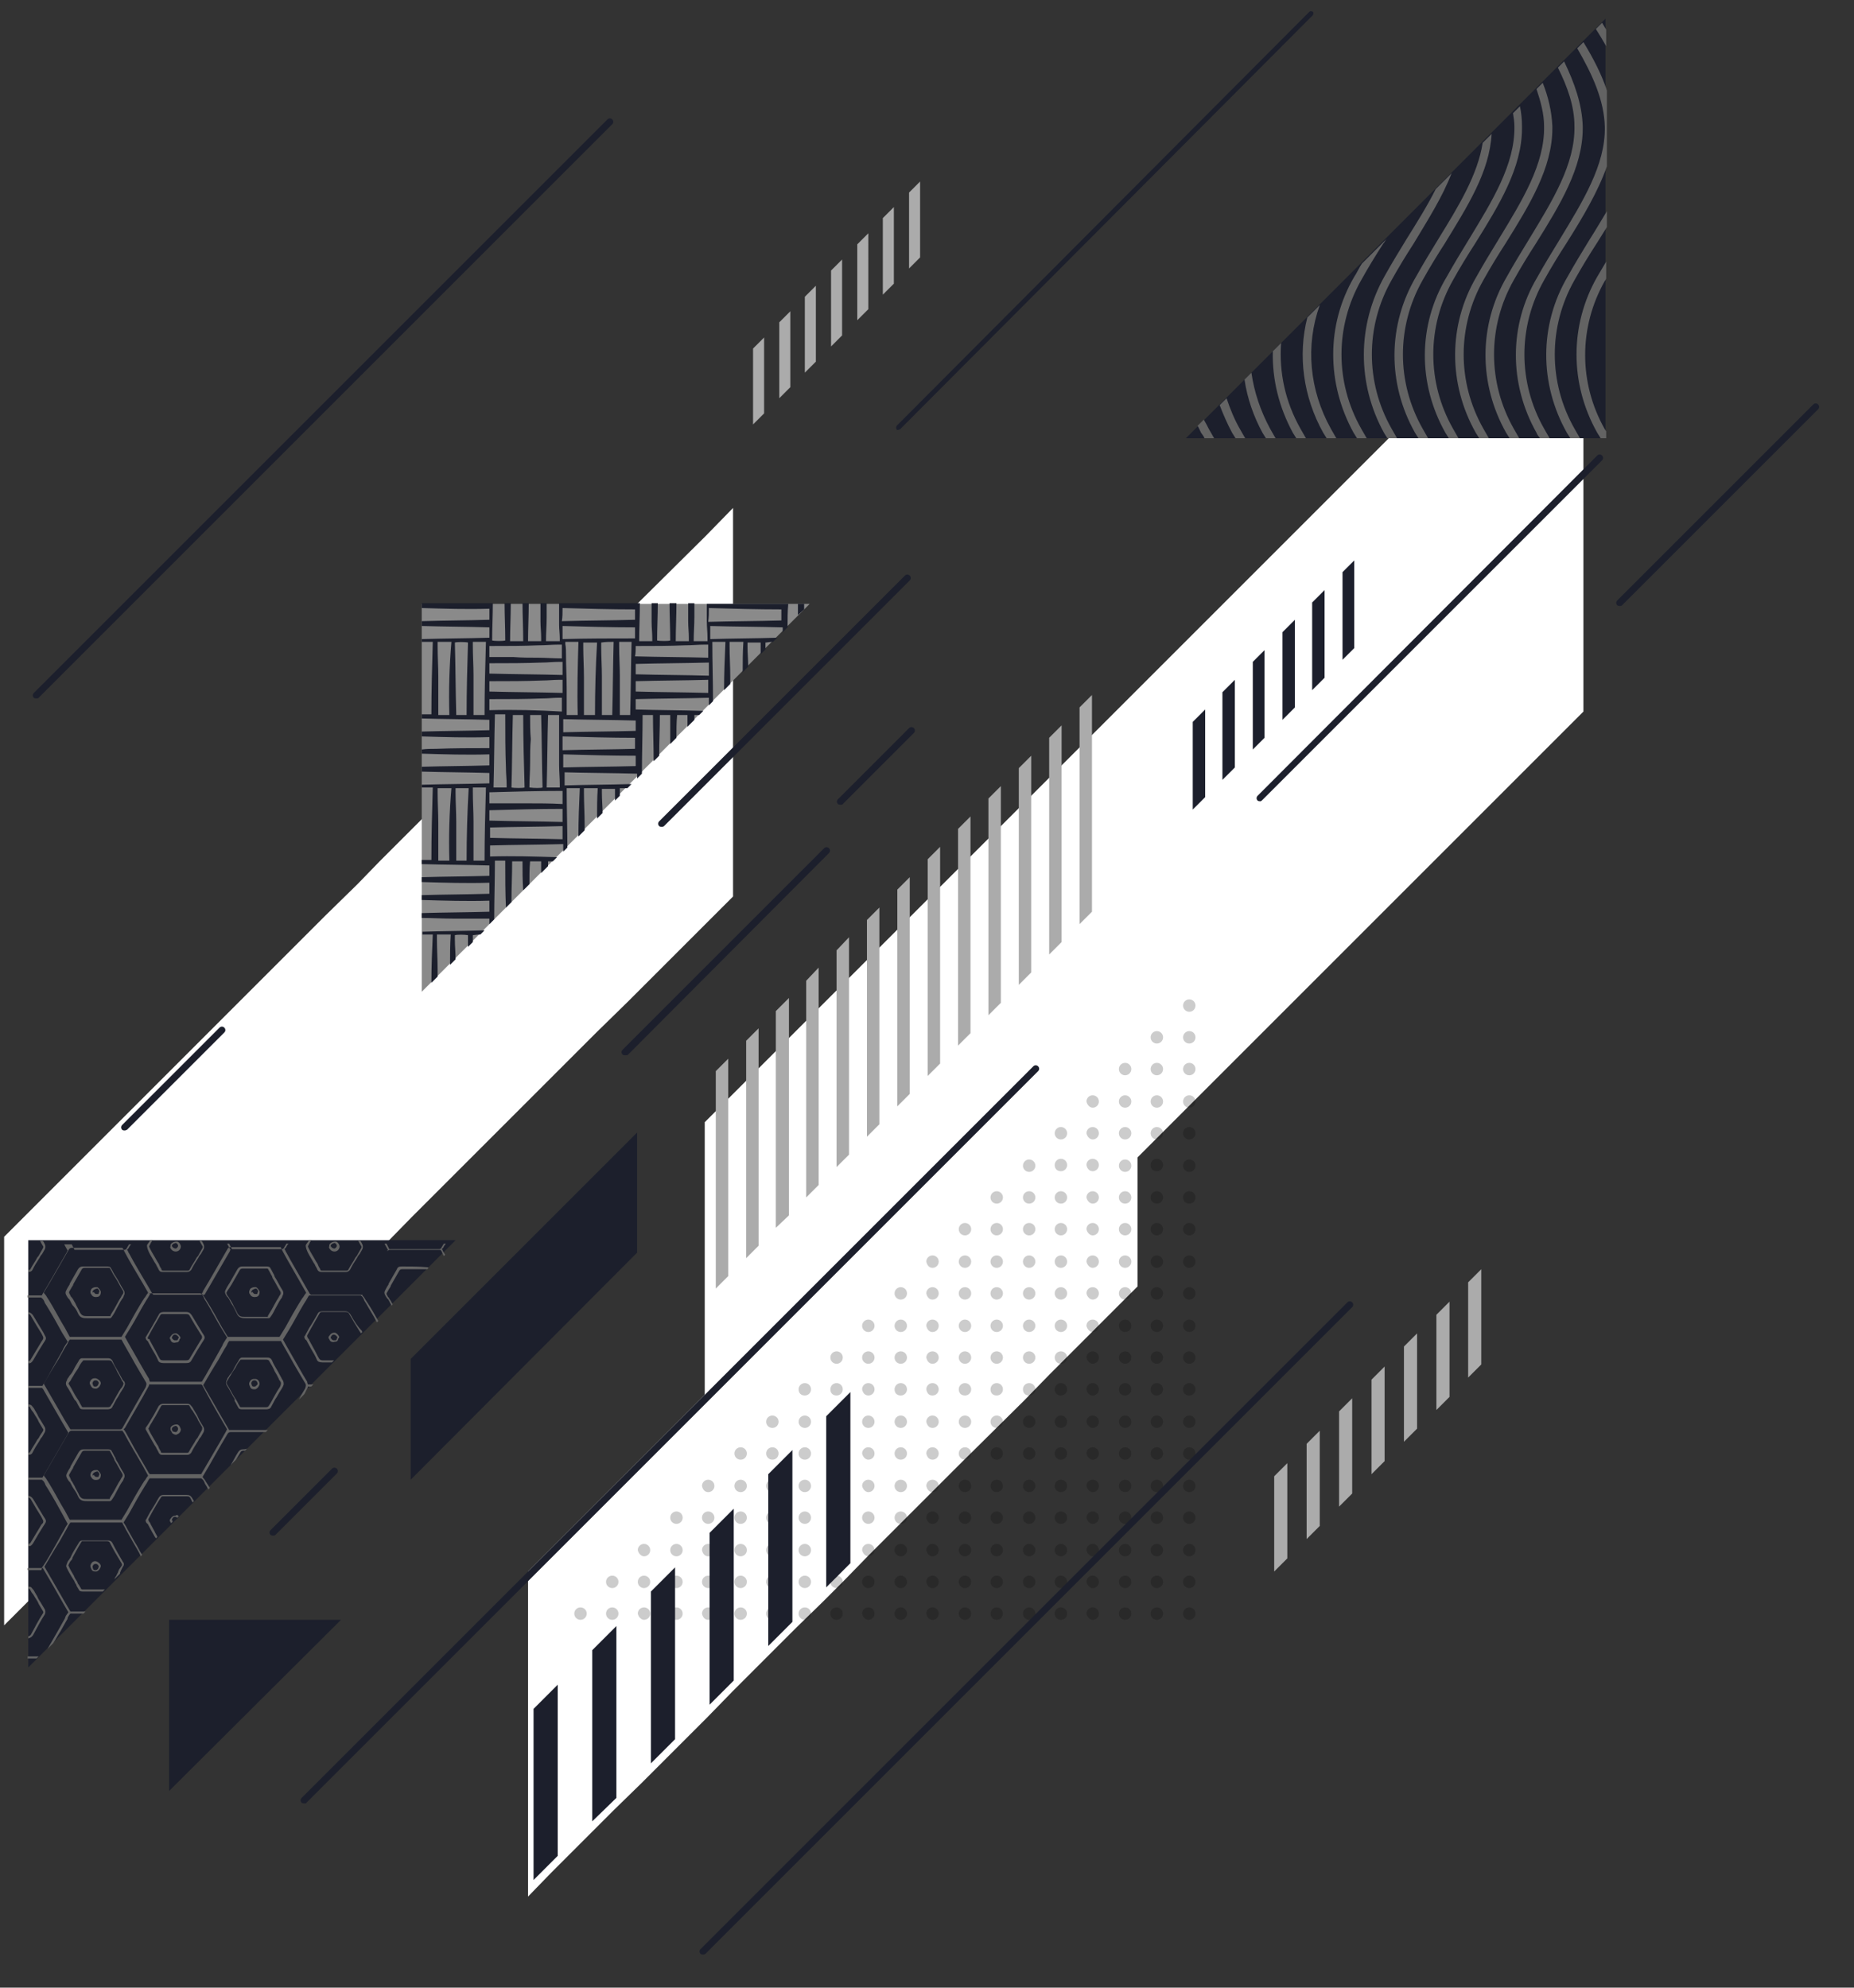 <?xml version="1.0" encoding="utf-8"?>
<!-- Generator: Adobe Illustrator 22.0.1, SVG Export Plug-In . SVG Version: 6.00 Build 0)  -->
<svg version="1.1" id="Layer_1" xmlns="http://www.w3.org/2000/svg" xmlns:xlink="http://www.w3.org/1999/xlink" x="0px" y="0px"
	 viewBox="0 0 268.6 288" style="enable-background:new 0 0 268.6 288;" xml:space="preserve">
<rect x="0" y="0" width="268.6" height="288" fill="#333333" stroke="none"/>
<style type="text/css">
	.st0{fill:#FFFFFF;}
	.st1{fill:#1C1F2C;}
	.st2{fill:#8A8A8A;}
	.st3{opacity:0.2;}
	.st4{fill:#ABABAB;}
	.st5{fill:#636363;}
</style>
<g>
	<g>
		<polygon class="st0" points="229.4,35.3 229.4,103.1 224.6,107.9 211.2,121.3 205.6,126.9 192.2,140.3 186.7,145.8 173.3,159.2 
			167.7,164.8 163.8,168.7 158.2,174.3 144.9,187.7 139.3,193.2 125.9,206.6 120.3,212.2 106.9,225.6 102.1,230.4 102.1,162.6 
			106.9,157.8 120.3,144.4 125.9,138.8 139.3,125.4 144.9,119.8 158.2,106.5 163.8,100.9 167.7,97 173.3,91.4 186.7,78 192.2,72.5 
			205.6,59.1 211.2,53.5 224.6,40.1 		"/>
		<polygon class="st0" points="164.8,139.4 164.8,186.4 161.4,189.8 152.1,199.1 148.3,203 139,212.2 135.1,216.1 125.8,225.4 
			122,229.3 119.3,232 115.4,235.8 106.1,245.1 102.3,249 93,258.3 89.1,262.1 79.8,271.4 76.5,274.8 76.5,227.7 79.8,224.4 
			89.1,215.1 93,211.2 102.3,201.9 106.1,198.1 115.4,188.8 119.3,184.9 122,182.2 125.8,178.4 135.1,169.1 139,165.2 148.3,155.9 
			152.1,152.1 161.4,142.8 		"/>
		<polygon class="st0" points="106.2,73.6 106.2,129.9 102.2,133.9 91.1,145 86.4,149.6 75.3,160.7 70.7,165.3 59.6,176.4 55,181.1 
			51.8,184.3 47.1,188.9 36,200 31.4,204.6 20.3,215.7 15.7,220.4 4.6,231.5 0.6,235.5 0.6,179.2 4.6,175.2 15.7,164.1 20.3,159.5 
			31.4,148.4 36,143.8 47.1,132.7 51.8,128.1 55,124.8 59.6,120.2 70.7,109.1 75.3,104.5 86.4,93.4 91.1,88.7 102.2,77.7 		"/>
		<polygon class="st1" points="59.5,196.9 59.5,214.4 92.3,181.5 92.3,164.1 		"/>
		<g>
			<polygon class="st2" points="61.1,87.5 117.3,87.5 61.1,143.7 			"/>
			<g>
				<path class="st1" d="M61.1,135.4c0.5,0,1,0,1.6,0c-0.1,2.3-0.2,4.6-0.2,7l0.9-0.9c0-0.3,0-0.6,0-1c0-1.5-0.1-3-0.1-4.5
					c0-0.2,0-0.4,0-0.6c0.6,0,1.3,0,2,0c-0.1,1.5-0.1,2.9-0.1,4.4l0.8-0.8c0-1-0.1-1.9-0.1-2.9c0-0.2,0-0.4,0-0.6
					c0.3-0.1,1.4-0.1,1.9,0c0,0.6,0,1.2,0,1.7l0.7-0.7c0-0.3,0-0.7,0-1c0.1,0,0.6-0.1,1.1-0.1l0.6-0.6c-3,0.1-6,0.1-9,0.2V135.4z"/>
				<path class="st1" d="M61.1,88.1c3.3,0.1,6.5,0.2,9.8,0.1c0,0.5,0,1.1,0,1.6c-3.3,0.1-6.5,0.1-9.8,0.2v0.7
					c3.3,0.1,6.5,0.1,9.8,0.2c0,0.2,0,0.5,0,0.7c0,0.3,0,0.5,0,0.8c-3.3,0.1-6.5,0.1-9.8,0.2V93c0.5,0,1,0,1.6,0
					c-0.1,3.5-0.2,7-0.2,10.5c-0.5,0-1,0-1.4,0v0.6c3.3,0.1,6.5,0.1,9.8,0.2c0,0.5,0,1,0,1.5c-3.3,0.1-6.5,0.1-9.8,0.2v0.7
					c3.3,0.1,6.5,0.2,9.8,0.1c0,0.5,0,1.1,0,1.6c-0.1,0-0.2,0-0.3,0c-2.5,0-4.9,0-7.4,0.1c-0.7,0-1.4,0-2.1,0.1v0.6
					c3.3,0.1,6.5,0.2,9.8,0.1c0,0.5,0,1.1,0,1.6c-3.3,0.1-6.5,0.1-9.8,0.2v0.7c3.3,0.1,6.5,0.1,9.8,0.2c0,0.5,0,1,0,1.5
					c-3.3,0.1-6.5,0.1-9.8,0.2v0.4c0.5,0,1.3,0,1.6,0c-0.1,3.5-0.2,7-0.2,10.5c-0.5,0-0.9,0-1.4,0v0.6c3.3,0.1,6.5,0.1,9.8,0.2
					c0,0.5,0,1,0,1.5c-3.3,0.1-6.5,0.1-9.8,0.2v0.7c3.3,0.1,6.5,0.2,9.8,0.1c0,0.6,0,1.1,0,1.6c-3.3,0.1-6.5,0.1-9.8,0.2v0.7
					c3.3,0.1,6.5,0.2,9.8,0.1c0,0.3,0,0.5,0,0.8c0,0.3,0,0.5,0,0.8c-3.3,0.1-6.5,0.1-9.8,0.2v0.7c1.5,0,3,0.1,4.5,0.1
					c1.7,0,3.5,0,5.3,0c0,0.3,0,0.5,0,0.8l0.7-0.7c0-2.8,0.1-5.7,0.1-8.5c0.5,0,1,0,1.5,0c0,0.1,0,0.2,0,0.3c0,2.2,0,4.3,0.1,6.5
					l0.8-0.8c0-2,0.1-3.9,0.1-5.9c0.5,0,1,0,1.5,0c0,1.4,0,2.8,0.1,4.2l0.9-0.9c0-1.1,0-2.2,0.1-3.3c0.5,0,1,0,1.6,0
					c0,0.1,0,0.3,0,0.4c0,0.4,0,0.8,0,1.3l1-1c0-0.2,0-0.5,0-0.7c0.2,0,0.5,0,0.7,0l0.6-0.6c-3.2-0.1-6.5-0.2-9.7-0.1
					c0-0.6,0-1.1,0-1.6c3.5-0.1,7-0.1,10.6-0.2c0,0.3,0,0.7,0,1.1l0.6-0.6c0-2.9-0.1-5.7-0.1-8.6c0.6,0,1.3,0,1.9,0
					c-0.1,2.3-0.2,4.6-0.2,7l0.9-0.9c0-0.3,0-0.6,0-0.9c0-1.5-0.1-3.1-0.1-4.6c0-0.2,0-0.4,0-0.6c0.7,0,1.3,0,2,0
					c-0.1,1.5-0.1,2.9-0.1,4.4l0.8-0.8c0-1-0.1-1.9-0.1-2.9c0-0.2,0-0.4,0-0.6c0.7,0,1.3,0,1.9,0c0,0.6,0,1.2,0,1.7l0.7-0.7
					c0-0.2,0-0.3,0-0.5c0-0.2,0-0.4,0-0.6c0.4,0,0.7,0,1.1,0l0.6-0.6c-3.2,0.1-6.5,0.1-9.7,0.2c0-0.6,0-1.3,0-1.9
					c3.5,0.1,7,0.1,10.5,0.2c0,0.2,0,0.5,0,0.7l0.7-0.7c0-2.8,0.1-5.7,0.1-8.5c0.5,0,1,0,1.5,0c0,2.2,0.1,4.5,0.1,6.7l0.8-0.8
					c0-2,0.1-3.9,0.1-5.9c0.5,0,1,0,1.5,0c0,0.1,0,0.2,0,0.3c0,1.3,0,2.6,0,3.9l0.9-0.9c0-1.1,0-2.2,0.1-3.3c0.5,0,1,0,1.5,0
					c0,0.6,0,1.1,0,1.7l1-1c0-0.2,0-0.5,0-0.7c0.2,0,0.5,0,0.7,0l0.6-0.6c-3.2-0.1-6.5-0.1-9.8-0.2c0-0.5,0-1,0-1.5
					c3.5-0.1,7-0.1,10.6-0.2c0,0.3,0,0.7,0,1.1l0.6-0.6c0-2.9-0.1-5.7-0.1-8.6c0.6,0,1.3,0,1.9,0c-0.1,2.3-0.2,4.6-0.2,7l0.9-0.9
					c0-0.3,0-0.6,0-1c0-1.5-0.1-3-0.1-4.5c0-0.2,0-0.4,0-0.6c0.7,0,1.3,0,2,0c-0.1,1.5-0.1,2.9-0.1,4.4l0.8-0.8c0-1-0.1-1.9-0.1-2.9
					c0-0.2,0-0.4,0-0.6c0.6,0,1.3,0,1.9,0c0,0.6,0,1.2,0,1.7l0.7-0.7c0-0.2,0-0.3,0-0.5c0-0.2,0-0.3,0-0.5c0.2,0,0.6-0.1,1.1-0.1
					l0.6-0.6c-3.2,0.1-6.5,0.1-9.7,0.2c0-0.6,0-1.3,0-1.9c3.5,0.1,7,0.1,10.5,0.2c0,0.2,0,0.5,0,0.7l0.7-0.7c0-1.1,0-2.3,0.1-3.4
					h-11.8c0,0.8,0,1.7,0,2.5c0,0.8,0.1,1.6,0.1,2.4c0,0.2,0,0.3,0,0.5c-0.7,0-1.3,0-2,0c0-1.2,0.1-2.3,0.1-3.5c0-0.7,0-1.3,0-2
					h-0.9c0,0.9,0,1.7,0,2.6c0,0.8,0.1,1.6,0.1,2.4c0,0.1,0,0.3,0,0.5c-0.7,0-1.3,0-1.9,0c0-1.8,0.1-3.6,0.1-5.5H97
					c0,1.8,0.1,3.6,0.1,5.4c-0.2,0.1-1.5,0.1-1.9,0c0-1.8,0.1-3.6,0.1-5.4h-0.9c0,0.9,0,1.8,0,2.7c0,0.8,0.1,1.6,0.1,2.4
					c0,0.1,0,0.3,0,0.4c-0.7,0-1.3,0-1.9,0c0-1.8,0.1-3.6,0.1-5.5H81c0,1,0,2.1,0,3.1c0,0.7,0.1,1.3,0.1,2c0,0.1,0,0.3,0,0.4
					c-0.7,0-1.3,0-2,0c0-1.2,0.1-2.3,0.1-3.5c0-0.7,0-1.3,0-2h-0.9c0,0.9,0,1.7,0,2.6c0,0.8,0.1,1.6,0.1,2.4c0,0.1,0,0.3,0,0.5
					c-0.7,0-1.3,0-1.9,0c0-1.8,0.1-3.6,0.1-5.5h-0.9c0,1.8,0.1,3.6,0.1,5.5c-0.6,0-1.3,0-1.9,0c0-1.8,0.1-3.6,0.1-5.5h-0.9
					c0,1.8,0.1,3.6,0.1,5.4c-0.3,0.1-1.5,0.1-1.9,0c0-1.8,0.1-3.6,0.1-5.4H61.1V88.1z M65.1,103.6c-0.3,0-0.5,0-0.8,0
					c-0.3,0-0.5,0-0.8,0c0-0.2,0-0.3,0-0.5c0-1.7,0-3.4,0-5c0-1.5-0.1-3-0.1-4.5c0-0.2,0-0.4,0-0.6c0.7,0,1.3,0,2,0
					C65.1,96.5,65,100,65.1,103.6z M67.6,103.6c-0.5,0-1,0-1.5,0c-0.1-3.5-0.1-7-0.2-10.5c0.3-0.1,1.5-0.1,1.9,0
					C67.7,96.5,67.6,100,67.6,103.6z M70.2,103.6c-0.5,0-1,0-1.6,0c0-0.1,0-0.3,0-0.4c0-1.8,0-3.6,0-5.4c0-1.4-0.1-2.8-0.1-4.2
					c0-0.2,0-0.3,0-0.6c0.7,0,1.3,0,1.9,0C70.3,96.5,70.2,100,70.2,103.6z M65.1,124.7c-0.6,0-1.1,0-1.6,0c0-0.2,0-0.3,0-0.4
					c0-1.7,0-3.3,0-5c0-1.5-0.1-3-0.1-4.5c0-0.2,0-0.4,0-0.6c0.7,0,1.3,0,2,0C65.1,117.7,65,121.2,65.1,124.7z M67.6,124.7
					c-0.2,0-0.5,0-0.7,0c-0.3,0-0.5,0-0.8,0c0-0.1,0-0.3,0-0.4c0-1.7,0-3.5,0-5.2c0-1.4-0.1-2.9-0.1-4.3c0-0.2,0-0.4,0-0.6
					c0.7,0,1.3,0,1.9,0C67.7,117.7,67.6,121.2,67.6,124.7z M70.2,124.7c-0.5,0-1,0-1.6,0c0-0.1,0-0.3,0-0.4c0-1.8,0-3.6,0-5.3
					c0-1.4-0.1-2.8-0.1-4.3c0-0.2,0-0.3,0-0.6c0.7,0,1.3,0,1.9,0C70.3,117.7,70.2,121.2,70.2,124.7z M102.7,88.1
					c3.5,0.1,7,0.2,10.5,0.2c0,0.1,0,0.2,0,0.3c0,0.4,0,0.9,0,1.3c-3.5,0.1-7,0.1-10.6,0.2C102.7,89.4,102.7,88.8,102.7,88.1z
					 M102.7,97.9c-3.5-0.1-7-0.1-10.6-0.2c0-0.5,0-1,0-1.5c3.5-0.1,7-0.1,10.6-0.2C102.7,96.6,102.7,97.2,102.7,97.9z M92.1,93.6
					c0.1,0,0.2,0,0.3,0c2.3,0,4.6,0,6.8-0.1c1,0,2-0.1,2.9-0.1c0.2,0,0.3,0,0.5,0c0,0.7,0,1.3,0,1.9c-3.5-0.1-7-0.1-10.6-0.2
					C92.1,94.6,92.1,94.1,92.1,93.6z M92.1,98.7c3.5-0.1,7-0.1,10.5-0.2c0,0.6,0,1.3,0,1.9c-3.5-0.1-7-0.1-10.5-0.2
					C92.1,99.7,92.1,99.2,92.1,98.7z M70.9,102.9c0-0.5,0-1.1,0-1.6c0.1,0,0.2,0,0.3,0c2.5,0,5,0,7.4-0.1c0.8,0,1.6-0.1,2.3-0.1
					c0.2,0,0.3,0,0.5,0c0,0.7,0,1.3,0,2C78,102.9,74.5,102.8,70.9,102.9z M81.1,114.1c-0.7,0-1.3,0-1.9,0c0.1-3.5,0.1-7,0.2-10.5
					c0.5,0,1,0,1.6,0c0,0.1,0,0.2,0,0.4c0,2.3,0,4.5,0,6.8c0,1,0.1,1.9,0.1,2.9C81.1,113.8,81.1,114,81.1,114.1z M76.8,103.6
					c0.6,0,1.1,0,1.6,0c0.1,3.5,0.1,7,0.2,10.5c-0.2,0.1-1.2,0.1-1.9,0c0-1.2,0.1-2.3,0.1-3.5c0-1.2,0-2.4,0.1-3.5
					C76.8,106,76.8,104.8,76.8,103.6z M76,114.1c-0.2,0.1-1.5,0.1-1.9,0c0.1-3.5,0.1-7,0.2-10.5c0.5,0,1,0,1.5,0
					C75.8,107.1,75.9,110.6,76,114.1z M73.4,114.1c-0.7,0-1.3,0-1.9,0c0.1-3.5,0.1-7,0.2-10.6c0.2,0,0.5,0,0.7,0c0.3,0,0.5,0,0.8,0
					c0,0.1,0,0.2,0,0.3c0,2.5,0,5,0.1,7.5c0,0.8,0.1,1.6,0.1,2.4C73.4,113.8,73.4,114,73.4,114.1z M81.5,114.6c0,0.3,0,0.6,0,0.9
					c0,0.3,0,0.6,0,1c-1.8-0.1-3.5-0.1-5.3-0.1c-1.8,0-3.5,0-5.3,0c0-0.6,0-1.1,0-1.6C74.4,114.7,77.9,114.6,81.5,114.6z
					 M81.5,117.2c0,0.6,0,1.3,0,1.9c-3.5-0.1-7-0.1-10.6-0.2c0-0.5,0-1,0-1.5C74.4,117.3,78,117.2,81.5,117.2z M92.1,111
					c-3.5,0.1-7,0.1-10.5,0.2c0-0.6,0-1.3,0-1.9c3.5,0.1,7,0.2,10.5,0.2C92.1,110,92.1,110.5,92.1,111z M92.1,105.9
					c-3.5,0.1-7,0.1-10.5,0.2c0-0.6,0-1.3,0-1.9c3.5,0.1,7,0.1,10.5,0.2C92.1,104.9,92.1,105.4,92.1,105.9z M81.5,92.6
					c0-0.6,0-1.2,0-1.9c3.5,0.1,7,0.2,10.5,0.2c0,0.6,0,1.1,0,1.6C88.5,92.5,85,92.5,81.5,92.6z M91.5,93c-0.1,3.5-0.1,7-0.2,10.6
					c-0.2,0-0.5,0-0.7,0c-0.3,0-0.5,0-0.8,0c0-0.1,0-0.3,0-0.4c0-1.8,0-3.6,0-5.3c0-1.4-0.1-2.8-0.1-4.3c0-0.2,0-0.3,0-0.6
					C90.2,93,90.9,93,91.5,93z M88.9,93c-0.1,3.5-0.1,7-0.2,10.6c-0.2,0-0.5,0-0.7,0c-0.3,0-0.5,0-0.8,0c0-0.1,0-0.3,0-0.4
					c0-1.7,0-3.5,0-5.2c0-1.4-0.1-2.9-0.1-4.3c0-0.2,0-0.4,0-0.6C87.7,93,88.3,93,88.9,93z M86.2,103.6c-0.6,0-1.1,0-1.6,0
					c0-0.2,0-0.3,0-0.4c0-1.7,0-3.3,0-5c0-1.5-0.1-3-0.1-4.5c0-0.2,0-0.4,0-0.6c0.7,0,1.3,0,2,0C86.3,96.5,86.2,100,86.2,103.6z
					 M83.7,103.6c-0.3,0-0.5,0-0.8,0c-0.3,0-0.5,0-0.8,0c0-0.1,0-0.3,0-0.4c0-1.1,0-2.3,0-3.4c0-1.6-0.1-3.3-0.1-4.9
					c0-0.5,0-1.1-0.1-1.6c0-0.1,0-0.2,0-0.3c0.7,0,1.3,0,1.9,0C83.7,96.5,83.6,100,83.7,103.6z M81.5,88.1c3.5,0.1,7,0.2,10.5,0.2
					c0,0.1,0,0.2,0,0.3c0,0.4,0,0.8,0,1.2c-3.5,0.1-7,0.1-10.6,0.2C81.5,89.4,81.5,88.8,81.5,88.1z M81.5,106.7
					c3.5,0.1,7,0.2,10.5,0.2c0,0.6,0,1.1,0,1.6c-3.5,0.1-7,0.1-10.5,0.2C81.5,108,81.5,107.4,81.5,106.7z M81.5,121.6
					c-3.5-0.1-7-0.1-10.5-0.2c0-0.5,0-1,0-1.5c3.5-0.1,7-0.1,10.5-0.2C81.5,120,81.5,121.3,81.5,121.6z M70.9,93.6
					c0.1,0,0.2,0,0.3,0c2.3,0,4.6,0,6.8-0.1c1,0,2-0.1,2.9-0.1c0.1,0,0.3,0,0.5,0c0,0.3,0,0.6,0,1c0,0.3,0,0.6,0,1
					c-1.2,0-2.4-0.1-3.5-0.1c-1.2,0-2.3,0-3.5-0.1c-1.2,0-2.4,0-3.5,0C70.9,94.6,70.9,94.1,70.9,93.6z M81.5,95.9c0,0.7,0,1.3,0,1.9
					c-3.5-0.1-7-0.1-10.6-0.2c0-0.5,0-1,0-1.5c0.1,0,0.2,0,0.3,0c2.4,0,4.8,0,7.3-0.1c0.8,0,1.7-0.1,2.5-0.1
					C81.1,95.9,81.3,95.9,81.5,95.9z M70.9,98.7c0.1,0,0.2,0,0.3,0c2.5,0,4.9,0,7.4-0.1c0.8,0,1.6-0.1,2.4-0.1c0.1,0,0.3,0,0.5,0
					c0,0.7,0,1.3,0,1.9c-3.5-0.1-7-0.1-10.6-0.2C70.9,99.7,70.9,99.2,70.9,98.7z"/>
				<path class="st1" d="M116.5,88.3c0-0.3,0-0.5,0-0.8h-0.9c0,0.5,0,1.1,0,1.6L116.5,88.3z"/>
			</g>
		</g>
		<g class="st3">
			<circle cx="172.3" cy="145.7" r="0.9"/>
			<path d="M167.6,151.2c0.5,0,0.9-0.4,0.9-0.9c0-0.5-0.4-0.9-0.9-0.9c-0.5,0-0.9,0.4-0.9,0.9C166.7,150.8,167.1,151.2,167.6,151.2z
				"/>
			<path d="M172.3,151.2c0.5,0,0.9-0.4,0.9-0.9c0-0.5-0.4-0.9-0.9-0.9c-0.5,0-0.9,0.4-0.9,0.9C171.4,150.8,171.8,151.2,172.3,151.2z
				"/>
			<path d="M163,155.8c0.5,0,0.9-0.4,0.9-0.9c0-0.5-0.4-0.9-0.9-0.9s-0.9,0.4-0.9,0.9C162.1,155.4,162.5,155.8,163,155.8z"/>
			<path d="M167.6,155.8c0.5,0,0.9-0.4,0.9-0.9c0-0.5-0.4-0.9-0.9-0.9c-0.5,0-0.9,0.4-0.9,0.9C166.7,155.4,167.1,155.8,167.6,155.8z
				"/>
			<path d="M172.3,155.8c0.5,0,0.9-0.4,0.9-0.9c0-0.5-0.4-0.9-0.9-0.9c-0.5,0-0.9,0.4-0.9,0.9C171.4,155.4,171.8,155.8,172.3,155.8z
				"/>
			<path d="M158.3,160.5c0.5,0,0.9-0.4,0.9-0.9c0-0.5-0.4-0.9-0.9-0.9c-0.5,0-0.9,0.4-0.9,0.9C157.5,160.1,157.9,160.5,158.3,160.5z
				"/>
			<circle cx="163" cy="159.6" r="0.9"/>
			<path d="M167.6,160.5c0.5,0,0.9-0.4,0.9-0.9c0-0.5-0.4-0.9-0.9-0.9c-0.5,0-0.9,0.4-0.9,0.9C166.7,160.1,167.1,160.5,167.6,160.5z
				"/>
			<circle cx="172.3" cy="159.6" r="0.9"/>
			<path d="M153.7,165.1c0.5,0,0.9-0.4,0.9-0.9c0-0.5-0.4-0.9-0.9-0.9c-0.5,0-0.9,0.4-0.9,0.9C152.8,164.7,153.2,165.1,153.7,165.1z
				"/>
			<path d="M158.3,165.1c0.5,0,0.9-0.4,0.9-0.9c0-0.5-0.4-0.9-0.9-0.9c-0.5,0-0.9,0.4-0.9,0.9C157.5,164.7,157.9,165.1,158.3,165.1z
				"/>
			<path d="M163,165.1c0.5,0,0.9-0.4,0.9-0.9c0-0.5-0.4-0.9-0.9-0.9s-0.9,0.4-0.9,0.9C162.1,164.7,162.5,165.1,163,165.1z"/>
			<path d="M167.6,165.1c0.5,0,0.9-0.4,0.9-0.9c0-0.5-0.4-0.9-0.9-0.9c-0.5,0-0.9,0.4-0.9,0.9C166.7,164.7,167.1,165.1,167.6,165.1z
				"/>
			<path d="M172.3,165.1c0.5,0,0.9-0.4,0.9-0.9c0-0.5-0.4-0.9-0.9-0.9c-0.5,0-0.9,0.4-0.9,0.9C171.4,164.7,171.8,165.1,172.3,165.1z
				"/>
			<circle cx="149.1" cy="168.9" r="0.9"/>
			<path d="M153.7,169.7c0.5,0,0.9-0.4,0.9-0.9c0-0.5-0.4-0.9-0.9-0.9c-0.5,0-0.9,0.4-0.9,0.9C152.8,169.4,153.2,169.7,153.7,169.7z
				"/>
			<path d="M158.3,169.7c0.5,0,0.9-0.4,0.9-0.9c0-0.5-0.4-0.9-0.9-0.9c-0.5,0-0.9,0.4-0.9,0.9C157.5,169.4,157.9,169.7,158.3,169.7z
				"/>
			<circle cx="163" cy="168.9" r="0.9"/>
			<path d="M167.6,169.7c0.5,0,0.9-0.4,0.9-0.9c0-0.5-0.4-0.9-0.9-0.9c-0.5,0-0.9,0.4-0.9,0.9C166.7,169.4,167.1,169.7,167.6,169.7z
				"/>
			<circle cx="172.3" cy="168.9" r="0.9"/>
			<path d="M144.4,174.4c0.5,0,0.9-0.4,0.9-0.9c0-0.5-0.4-0.9-0.9-0.9c-0.5,0-0.9,0.4-0.9,0.9C143.5,174,143.9,174.4,144.4,174.4z"
				/>
			<path d="M149.1,174.4c0.5,0,0.9-0.4,0.9-0.9c0-0.5-0.4-0.9-0.9-0.9c-0.5,0-0.9,0.4-0.9,0.9C148.2,174,148.6,174.4,149.1,174.4z"
				/>
			<path d="M153.7,174.4c0.5,0,0.9-0.4,0.9-0.9c0-0.5-0.4-0.9-0.9-0.9c-0.5,0-0.9,0.4-0.9,0.9C152.8,174,153.2,174.4,153.7,174.4z"
				/>
			<path d="M158.3,174.4c0.5,0,0.9-0.4,0.9-0.9c0-0.5-0.4-0.9-0.9-0.9c-0.5,0-0.9,0.4-0.9,0.9C157.5,174,157.9,174.4,158.3,174.4z"
				/>
			<path d="M163,174.4c0.5,0,0.9-0.4,0.9-0.9c0-0.5-0.4-0.9-0.9-0.9s-0.9,0.4-0.9,0.9C162.1,174,162.5,174.4,163,174.4z"/>
			<path d="M167.6,174.4c0.5,0,0.9-0.4,0.9-0.9c0-0.5-0.4-0.9-0.9-0.9c-0.5,0-0.9,0.4-0.9,0.9C166.7,174,167.1,174.4,167.6,174.4z"
				/>
			<path d="M172.3,174.4c0.5,0,0.9-0.4,0.9-0.9c0-0.5-0.4-0.9-0.9-0.9c-0.5,0-0.9,0.4-0.9,0.9C171.4,174,171.8,174.4,172.3,174.4z"
				/>
			<path d="M139.8,179c0.5,0,0.9-0.4,0.9-0.9c0-0.5-0.4-0.9-0.9-0.9c-0.5,0-0.9,0.4-0.9,0.9C138.9,178.6,139.3,179,139.8,179z"/>
			<path d="M144.4,179c0.5,0,0.9-0.4,0.9-0.9c0-0.5-0.4-0.9-0.9-0.9c-0.5,0-0.9,0.4-0.9,0.9C143.5,178.6,143.9,179,144.4,179z"/>
			<path d="M149.1,179c0.5,0,0.9-0.4,0.9-0.9c0-0.5-0.4-0.9-0.9-0.9c-0.5,0-0.9,0.4-0.9,0.9C148.2,178.6,148.6,179,149.1,179z"/>
			<path d="M153.7,179c0.5,0,0.9-0.4,0.9-0.9c0-0.5-0.4-0.9-0.9-0.9c-0.5,0-0.9,0.4-0.9,0.9C152.8,178.6,153.2,179,153.7,179z"/>
			<path d="M158.3,179c0.5,0,0.9-0.4,0.9-0.9c0-0.5-0.4-0.9-0.9-0.9c-0.5,0-0.9,0.4-0.9,0.9C157.5,178.6,157.9,179,158.3,179z"/>
			<path d="M163,179c0.5,0,0.9-0.4,0.9-0.9c0-0.5-0.4-0.9-0.9-0.9s-0.9,0.4-0.9,0.9C162.1,178.6,162.5,179,163,179z"/>
			<path d="M167.6,179c0.5,0,0.9-0.4,0.9-0.9c0-0.5-0.4-0.9-0.9-0.9c-0.5,0-0.9,0.4-0.9,0.9C166.7,178.6,167.1,179,167.6,179z"/>
			<path d="M172.3,179c0.5,0,0.9-0.4,0.9-0.9c0-0.5-0.4-0.9-0.9-0.9c-0.5,0-0.9,0.4-0.9,0.9C171.4,178.6,171.8,179,172.3,179z"/>
			<path d="M135.1,183.7c0.5,0,0.9-0.4,0.9-0.9c0-0.5-0.4-0.9-0.9-0.9c-0.5,0-0.9,0.4-0.9,0.9C134.3,183.3,134.6,183.7,135.1,183.7z
				"/>
			<circle cx="139.8" cy="182.8" r="0.9"/>
			<path d="M144.4,183.7c0.5,0,0.9-0.4,0.9-0.9c0-0.5-0.4-0.9-0.9-0.9c-0.5,0-0.9,0.4-0.9,0.9C143.5,183.3,143.9,183.7,144.4,183.7z
				"/>
			<circle cx="149.1" cy="182.8" r="0.9"/>
			<path d="M153.7,183.7c0.5,0,0.9-0.4,0.9-0.9c0-0.5-0.4-0.9-0.9-0.9c-0.5,0-0.9,0.4-0.9,0.9C152.8,183.3,153.2,183.7,153.7,183.7z
				"/>
			<path d="M158.3,183.7c0.5,0,0.9-0.4,0.9-0.9c0-0.5-0.4-0.9-0.9-0.9c-0.5,0-0.9,0.4-0.9,0.9C157.5,183.3,157.9,183.7,158.3,183.7z
				"/>
			<circle cx="163" cy="182.8" r="0.9"/>
			<path d="M167.6,183.7c0.5,0,0.9-0.4,0.9-0.9c0-0.5-0.4-0.9-0.9-0.9c-0.5,0-0.9,0.4-0.9,0.9C166.7,183.3,167.1,183.7,167.6,183.7z
				"/>
			<circle cx="172.3" cy="182.8" r="0.9"/>
			<path d="M130.5,188.3c0.5,0,0.9-0.4,0.9-0.9c0-0.5-0.4-0.9-0.9-0.9c-0.5,0-0.9,0.4-0.9,0.9C129.6,187.9,130,188.3,130.5,188.3z"
				/>
			<path d="M135.1,188.3c0.5,0,0.9-0.4,0.9-0.9c0-0.5-0.4-0.9-0.9-0.9c-0.5,0-0.9,0.4-0.9,0.9C134.3,187.9,134.6,188.3,135.1,188.3z
				"/>
			<path d="M139.8,188.3c0.5,0,0.9-0.4,0.9-0.9c0-0.5-0.4-0.9-0.9-0.9c-0.5,0-0.9,0.4-0.9,0.9C138.9,187.9,139.3,188.3,139.8,188.3z
				"/>
			<path d="M144.4,188.3c0.5,0,0.9-0.4,0.9-0.9c0-0.5-0.4-0.9-0.9-0.9c-0.5,0-0.9,0.4-0.9,0.9C143.5,187.9,143.9,188.3,144.4,188.3z
				"/>
			<path d="M149.1,188.3c0.5,0,0.9-0.4,0.9-0.9c0-0.5-0.4-0.9-0.9-0.9c-0.5,0-0.9,0.4-0.9,0.9C148.2,187.9,148.6,188.3,149.1,188.3z
				"/>
			<path d="M153.7,188.3c0.5,0,0.9-0.4,0.9-0.9c0-0.5-0.4-0.9-0.9-0.9c-0.5,0-0.9,0.4-0.9,0.9C152.8,187.9,153.2,188.3,153.7,188.3z
				"/>
			<path d="M158.3,188.3c0.5,0,0.9-0.4,0.9-0.9c0-0.5-0.4-0.9-0.9-0.9c-0.5,0-0.9,0.4-0.9,0.9C157.5,187.9,157.9,188.3,158.3,188.3z
				"/>
			<path d="M163,188.3c0.5,0,0.9-0.4,0.9-0.9c0-0.5-0.4-0.9-0.9-0.9s-0.9,0.4-0.9,0.9C162.1,187.9,162.5,188.3,163,188.3z"/>
			<path d="M167.6,188.3c0.5,0,0.9-0.4,0.9-0.9c0-0.5-0.4-0.9-0.9-0.9c-0.5,0-0.9,0.4-0.9,0.9C166.7,187.9,167.1,188.3,167.6,188.3z
				"/>
			<path d="M172.3,188.3c0.5,0,0.9-0.4,0.9-0.9c0-0.5-0.4-0.9-0.9-0.9c-0.5,0-0.9,0.4-0.9,0.9C171.4,187.9,171.8,188.3,172.3,188.3z
				"/>
			<circle cx="125.8" cy="192.1" r="0.9"/>
			<path d="M130.5,193c0.5,0,0.9-0.4,0.9-0.9c0-0.5-0.4-0.9-0.9-0.9c-0.5,0-0.9,0.4-0.9,0.9C129.6,192.6,130,193,130.5,193z"/>
			<path d="M135.1,193c0.5,0,0.9-0.4,0.9-0.9c0-0.5-0.4-0.9-0.9-0.9c-0.5,0-0.9,0.4-0.9,0.9C134.3,192.6,134.6,193,135.1,193z"/>
			<circle cx="139.8" cy="192.1" r="0.9"/>
			<path d="M144.4,193c0.5,0,0.9-0.4,0.9-0.9c0-0.5-0.4-0.9-0.9-0.9c-0.5,0-0.9,0.4-0.9,0.9C143.5,192.6,143.9,193,144.4,193z"/>
			<circle cx="149.1" cy="192.1" r="0.9"/>
			<path d="M153.7,193c0.5,0,0.9-0.4,0.9-0.9c0-0.5-0.4-0.9-0.9-0.9c-0.5,0-0.9,0.4-0.9,0.9C152.8,192.6,153.2,193,153.7,193z"/>
			<path d="M158.3,193c0.5,0,0.9-0.4,0.9-0.9c0-0.5-0.4-0.9-0.9-0.9c-0.5,0-0.9,0.4-0.9,0.9C157.5,192.6,157.9,193,158.3,193z"/>
			<circle cx="163" cy="192.1" r="0.9"/>
			<path d="M167.6,193c0.5,0,0.9-0.4,0.9-0.9c0-0.5-0.4-0.9-0.9-0.9c-0.5,0-0.9,0.4-0.9,0.9C166.7,192.6,167.1,193,167.6,193z"/>
			<circle cx="172.3" cy="192.1" r="0.9"/>
			<path d="M121.2,197.6c0.5,0,0.9-0.4,0.9-0.9c0-0.5-0.4-0.9-0.9-0.9c-0.5,0-0.9,0.4-0.9,0.9C120.3,197.2,120.7,197.6,121.2,197.6z
				"/>
			<circle cx="125.8" cy="196.7" r="0.9"/>
			<path d="M130.5,197.6c0.5,0,0.9-0.4,0.9-0.9c0-0.5-0.4-0.9-0.9-0.9c-0.5,0-0.9,0.4-0.9,0.9C129.6,197.2,130,197.6,130.5,197.6z"
				/>
			<path d="M135.1,197.6c0.5,0,0.9-0.4,0.9-0.9c0-0.5-0.4-0.9-0.9-0.9c-0.5,0-0.9,0.4-0.9,0.9C134.3,197.2,134.6,197.6,135.1,197.6z
				"/>
			<circle cx="139.8" cy="196.7" r="0.9"/>
			<path d="M144.4,197.6c0.5,0,0.9-0.4,0.9-0.9c0-0.5-0.4-0.9-0.9-0.9c-0.5,0-0.9,0.4-0.9,0.9C143.5,197.2,143.9,197.6,144.4,197.6z
				"/>
			<circle cx="149.1" cy="196.7" r="0.9"/>
			<path d="M153.7,197.6c0.5,0,0.9-0.4,0.9-0.9c0-0.5-0.4-0.9-0.9-0.9c-0.5,0-0.9,0.4-0.9,0.9C152.8,197.2,153.2,197.6,153.7,197.6z
				"/>
			<path d="M158.3,197.6c0.5,0,0.9-0.4,0.9-0.9c0-0.5-0.4-0.9-0.9-0.9c-0.5,0-0.9,0.4-0.9,0.9C157.5,197.2,157.9,197.6,158.3,197.6z
				"/>
			<circle cx="163" cy="196.7" r="0.9"/>
			<path d="M167.6,197.6c0.5,0,0.9-0.4,0.9-0.9c0-0.5-0.4-0.9-0.9-0.9c-0.5,0-0.9,0.4-0.9,0.9C166.7,197.2,167.1,197.6,167.6,197.6z
				"/>
			<circle cx="172.3" cy="196.7" r="0.9"/>
			<path d="M116.6,202.2c0.5,0,0.9-0.4,0.9-0.9c0-0.5-0.4-0.9-0.9-0.9c-0.5,0-0.9,0.4-0.9,0.9C115.7,201.9,116.1,202.2,116.6,202.2z
				"/>
			<path d="M121.2,202.2c0.5,0,0.9-0.4,0.9-0.9c0-0.5-0.4-0.9-0.9-0.9c-0.5,0-0.9,0.4-0.9,0.9C120.3,201.9,120.7,202.2,121.2,202.2z
				"/>
			<path d="M125.8,202.2c0.5,0,0.9-0.4,0.9-0.9c0-0.5-0.4-0.9-0.9-0.9c-0.5,0-0.9,0.4-0.9,0.9C125,201.9,125.4,202.2,125.8,202.2z"
				/>
			<path d="M130.5,202.2c0.5,0,0.9-0.4,0.9-0.9c0-0.5-0.4-0.9-0.9-0.9c-0.5,0-0.9,0.4-0.9,0.9C129.6,201.9,130,202.2,130.5,202.2z"
				/>
			<path d="M135.1,202.2c0.5,0,0.9-0.4,0.9-0.9c0-0.5-0.4-0.9-0.9-0.9c-0.5,0-0.9,0.4-0.9,0.9C134.3,201.9,134.6,202.2,135.1,202.2z
				"/>
			<path d="M139.8,202.2c0.5,0,0.9-0.4,0.9-0.9c0-0.5-0.4-0.9-0.9-0.9c-0.5,0-0.9,0.4-0.9,0.9C138.9,201.9,139.3,202.2,139.8,202.2z
				"/>
			<path d="M144.4,202.2c0.5,0,0.9-0.4,0.9-0.9c0-0.5-0.4-0.9-0.9-0.9c-0.5,0-0.9,0.4-0.9,0.9C143.5,201.9,143.9,202.2,144.4,202.2z
				"/>
			<path d="M149.1,202.2c0.5,0,0.9-0.4,0.9-0.9c0-0.5-0.4-0.9-0.9-0.9c-0.5,0-0.9,0.4-0.9,0.9C148.2,201.9,148.6,202.2,149.1,202.2z
				"/>
			<path d="M153.7,202.2c0.5,0,0.9-0.4,0.9-0.9c0-0.5-0.4-0.9-0.9-0.9c-0.5,0-0.9,0.4-0.9,0.9C152.8,201.9,153.2,202.2,153.7,202.2z
				"/>
			<path d="M158.3,202.2c0.5,0,0.9-0.4,0.9-0.9c0-0.5-0.4-0.9-0.9-0.9c-0.5,0-0.9,0.4-0.9,0.9C157.5,201.9,157.9,202.2,158.3,202.2z
				"/>
			<path d="M163,202.2c0.5,0,0.9-0.4,0.9-0.9c0-0.5-0.4-0.9-0.9-0.9s-0.9,0.4-0.9,0.9C162.1,201.9,162.5,202.2,163,202.2z"/>
			<path d="M167.6,202.2c0.5,0,0.9-0.4,0.9-0.9c0-0.5-0.4-0.9-0.9-0.9c-0.5,0-0.9,0.4-0.9,0.9C166.7,201.9,167.1,202.2,167.6,202.2z
				"/>
			<path d="M172.3,202.2c0.5,0,0.9-0.4,0.9-0.9c0-0.5-0.4-0.9-0.9-0.9c-0.5,0-0.9,0.4-0.9,0.9C171.4,201.9,171.8,202.2,172.3,202.2z
				"/>
			<path d="M111.9,206.9c0.5,0,0.9-0.4,0.9-0.9c0-0.5-0.4-0.9-0.9-0.9c-0.5,0-0.9,0.4-0.9,0.9C111,206.5,111.4,206.9,111.9,206.9z"
				/>
			<circle cx="116.6" cy="206" r="0.9"/>
			<path d="M121.2,206.9c0.5,0,0.9-0.4,0.9-0.9c0-0.5-0.4-0.9-0.9-0.9c-0.5,0-0.9,0.4-0.9,0.9C120.3,206.5,120.7,206.9,121.2,206.9z
				"/>
			<circle cx="125.8" cy="206" r="0.9"/>
			<path d="M130.5,206.9c0.5,0,0.9-0.4,0.9-0.9c0-0.5-0.4-0.9-0.9-0.9c-0.5,0-0.9,0.4-0.9,0.9C129.6,206.5,130,206.9,130.5,206.9z"
				/>
			<path d="M135.1,206.9c0.5,0,0.9-0.4,0.9-0.9c0-0.5-0.4-0.9-0.9-0.9c-0.5,0-0.9,0.4-0.9,0.9C134.3,206.5,134.6,206.9,135.1,206.9z
				"/>
			<circle cx="139.8" cy="206" r="0.9"/>
			<path d="M144.4,206.9c0.5,0,0.9-0.4,0.9-0.9c0-0.5-0.4-0.9-0.9-0.9c-0.5,0-0.9,0.4-0.9,0.9C143.5,206.5,143.9,206.9,144.4,206.9z
				"/>
			<circle cx="149.1" cy="206" r="0.9"/>
			<path d="M153.7,206.9c0.5,0,0.9-0.4,0.9-0.9c0-0.5-0.4-0.9-0.9-0.9c-0.5,0-0.9,0.4-0.9,0.9C152.8,206.5,153.2,206.9,153.7,206.9z
				"/>
			<path d="M158.3,206.9c0.5,0,0.9-0.4,0.9-0.9c0-0.5-0.4-0.9-0.9-0.9c-0.5,0-0.9,0.4-0.9,0.9C157.5,206.5,157.9,206.9,158.3,206.9z
				"/>
			<circle cx="163" cy="206" r="0.9"/>
			<path d="M167.6,206.9c0.5,0,0.9-0.4,0.9-0.9c0-0.5-0.4-0.9-0.9-0.9c-0.5,0-0.9,0.4-0.9,0.9C166.7,206.5,167.1,206.9,167.6,206.9z
				"/>
			<circle cx="172.3" cy="206" r="0.9"/>
			<path d="M107.3,211.5c0.5,0,0.9-0.4,0.9-0.9c0-0.5-0.4-0.9-0.9-0.9c-0.5,0-0.9,0.4-0.9,0.9C106.4,211.1,106.8,211.5,107.3,211.5z
				"/>
			<path d="M111.9,211.5c0.5,0,0.9-0.4,0.9-0.9c0-0.5-0.4-0.9-0.9-0.9c-0.5,0-0.9,0.4-0.9,0.9C111,211.1,111.4,211.5,111.9,211.5z"
				/>
			<path d="M116.6,211.5c0.5,0,0.9-0.4,0.9-0.9c0-0.5-0.4-0.9-0.9-0.9c-0.5,0-0.9,0.4-0.9,0.9C115.7,211.1,116.1,211.5,116.6,211.5z
				"/>
			<path d="M121.2,211.5c0.5,0,0.9-0.4,0.9-0.9c0-0.5-0.4-0.9-0.9-0.9c-0.5,0-0.9,0.4-0.9,0.9C120.3,211.1,120.7,211.5,121.2,211.5z
				"/>
			<path d="M125.8,211.5c0.5,0,0.9-0.4,0.9-0.9c0-0.5-0.4-0.9-0.9-0.9c-0.5,0-0.9,0.4-0.9,0.9C125,211.1,125.4,211.5,125.8,211.5z"
				/>
			<path d="M130.5,211.5c0.5,0,0.9-0.4,0.9-0.9c0-0.5-0.4-0.9-0.9-0.9c-0.5,0-0.9,0.4-0.9,0.9C129.6,211.1,130,211.5,130.5,211.5z"
				/>
			<path d="M135.1,211.5c0.5,0,0.9-0.4,0.9-0.9c0-0.5-0.4-0.9-0.9-0.9c-0.5,0-0.9,0.4-0.9,0.9C134.3,211.1,134.6,211.5,135.1,211.5z
				"/>
			<path d="M139.8,211.5c0.5,0,0.9-0.4,0.9-0.9c0-0.5-0.4-0.9-0.9-0.9c-0.5,0-0.9,0.4-0.9,0.9C138.9,211.1,139.3,211.5,139.8,211.5z
				"/>
			<path d="M144.4,211.5c0.5,0,0.9-0.4,0.9-0.9c0-0.5-0.4-0.9-0.9-0.9c-0.5,0-0.9,0.4-0.9,0.9C143.5,211.1,143.9,211.5,144.4,211.5z
				"/>
			<path d="M149.1,211.5c0.5,0,0.9-0.4,0.9-0.9c0-0.5-0.4-0.9-0.9-0.9c-0.5,0-0.9,0.4-0.9,0.9C148.2,211.1,148.6,211.5,149.1,211.5z
				"/>
			<path d="M153.7,211.5c0.5,0,0.9-0.4,0.9-0.9c0-0.5-0.4-0.9-0.9-0.9c-0.5,0-0.9,0.4-0.9,0.9C152.8,211.1,153.2,211.5,153.7,211.5z
				"/>
			<path d="M158.3,211.5c0.5,0,0.9-0.4,0.9-0.9c0-0.5-0.4-0.9-0.9-0.9c-0.5,0-0.9,0.4-0.9,0.9C157.5,211.1,157.9,211.5,158.3,211.5z
				"/>
			<path d="M163,211.5c0.5,0,0.9-0.4,0.9-0.9c0-0.5-0.4-0.9-0.9-0.9s-0.9,0.4-0.9,0.9C162.1,211.1,162.5,211.5,163,211.5z"/>
			<path d="M167.6,211.5c0.5,0,0.9-0.4,0.9-0.9c0-0.5-0.4-0.9-0.9-0.9c-0.5,0-0.9,0.4-0.9,0.9C166.7,211.1,167.1,211.5,167.6,211.5z
				"/>
			<path d="M172.3,211.5c0.5,0,0.9-0.4,0.9-0.9c0-0.5-0.4-0.9-0.9-0.9c-0.5,0-0.9,0.4-0.9,0.9C171.4,211.1,171.8,211.5,172.3,211.5z
				"/>
			<path d="M102.6,216.2c0.5,0,0.9-0.4,0.9-0.9c0-0.5-0.4-0.9-0.9-0.9c-0.5,0-0.9,0.4-0.9,0.9C101.8,215.8,102.1,216.2,102.6,216.2z
				"/>
			<path d="M107.3,216.2c0.5,0,0.9-0.4,0.9-0.9c0-0.5-0.4-0.9-0.9-0.9c-0.5,0-0.9,0.4-0.9,0.9C106.4,215.8,106.8,216.2,107.3,216.2z
				"/>
			<path d="M111.9,216.2c0.5,0,0.9-0.4,0.9-0.9c0-0.5-0.4-0.9-0.9-0.9c-0.5,0-0.9,0.4-0.9,0.9C111,215.8,111.4,216.2,111.9,216.2z"
				/>
			<path d="M116.6,216.2c0.5,0,0.9-0.4,0.9-0.9c0-0.5-0.4-0.9-0.9-0.9c-0.5,0-0.9,0.4-0.9,0.9C115.7,215.8,116.1,216.2,116.6,216.2z
				"/>
			<path d="M121.2,216.2c0.5,0,0.9-0.4,0.9-0.9c0-0.5-0.4-0.9-0.9-0.9c-0.5,0-0.9,0.4-0.9,0.9C120.3,215.8,120.7,216.2,121.2,216.2z
				"/>
			<path d="M125.8,216.2c0.5,0,0.9-0.4,0.9-0.9c0-0.5-0.4-0.9-0.9-0.9c-0.5,0-0.9,0.4-0.9,0.9C125,215.8,125.4,216.2,125.8,216.2z"
				/>
			<path d="M130.5,216.2c0.5,0,0.9-0.4,0.9-0.9c0-0.5-0.4-0.9-0.9-0.9c-0.5,0-0.9,0.4-0.9,0.9C129.6,215.8,130,216.2,130.5,216.2z"
				/>
			<path d="M135.1,216.2c0.5,0,0.9-0.4,0.9-0.9c0-0.5-0.4-0.9-0.9-0.9c-0.5,0-0.9,0.4-0.9,0.9C134.3,215.8,134.6,216.2,135.1,216.2z
				"/>
			<path d="M139.8,216.2c0.5,0,0.9-0.4,0.9-0.9c0-0.5-0.4-0.9-0.9-0.9c-0.5,0-0.9,0.4-0.9,0.9C138.9,215.8,139.3,216.2,139.8,216.2z
				"/>
			<path d="M144.4,216.2c0.5,0,0.9-0.4,0.9-0.9c0-0.5-0.4-0.9-0.9-0.9c-0.5,0-0.9,0.4-0.9,0.9C143.5,215.8,143.9,216.2,144.4,216.2z
				"/>
			<path d="M149.1,216.2c0.5,0,0.9-0.4,0.9-0.9c0-0.5-0.4-0.9-0.9-0.9c-0.5,0-0.9,0.4-0.9,0.9C148.2,215.8,148.6,216.2,149.1,216.2z
				"/>
			<path d="M153.7,216.2c0.5,0,0.9-0.4,0.9-0.9c0-0.5-0.4-0.9-0.9-0.9c-0.5,0-0.9,0.4-0.9,0.9C152.8,215.8,153.2,216.2,153.7,216.2z
				"/>
			<path d="M158.3,216.2c0.5,0,0.9-0.4,0.9-0.9c0-0.5-0.4-0.9-0.9-0.9c-0.5,0-0.9,0.4-0.9,0.9C157.5,215.8,157.9,216.2,158.3,216.2z
				"/>
			<path d="M163,216.2c0.5,0,0.9-0.4,0.9-0.9c0-0.5-0.4-0.9-0.9-0.9s-0.9,0.4-0.9,0.9C162.1,215.8,162.5,216.2,163,216.2z"/>
			<path d="M167.6,216.2c0.5,0,0.9-0.4,0.9-0.9c0-0.5-0.4-0.9-0.9-0.9c-0.5,0-0.9,0.4-0.9,0.9C166.7,215.8,167.1,216.2,167.6,216.2z
				"/>
			<path d="M172.3,216.2c0.5,0,0.9-0.4,0.9-0.9c0-0.5-0.4-0.9-0.9-0.9c-0.5,0-0.9,0.4-0.9,0.9C171.4,215.8,171.8,216.2,172.3,216.2z
				"/>
			<path d="M98,220.8c0.5,0,0.9-0.4,0.9-0.9c0-0.5-0.4-0.9-0.9-0.9c-0.5,0-0.9,0.4-0.9,0.9C97.1,220.4,97.5,220.8,98,220.8z"/>
			<circle cx="102.6" cy="219.9" r="0.9"/>
			<path d="M107.3,220.8c0.5,0,0.9-0.4,0.9-0.9c0-0.5-0.4-0.9-0.9-0.9c-0.5,0-0.9,0.4-0.9,0.9C106.4,220.4,106.8,220.8,107.3,220.8z
				"/>
			<path d="M111.9,220.8c0.5,0,0.9-0.4,0.9-0.9c0-0.5-0.4-0.9-0.9-0.9c-0.5,0-0.9,0.4-0.9,0.9C111,220.4,111.4,220.8,111.9,220.8z"
				/>
			<circle cx="116.6" cy="219.9" r="0.9"/>
			<path d="M121.2,220.8c0.5,0,0.9-0.4,0.9-0.9c0-0.5-0.4-0.9-0.9-0.9c-0.5,0-0.9,0.4-0.9,0.9C120.3,220.4,120.7,220.8,121.2,220.8z
				"/>
			<circle cx="125.8" cy="219.9" r="0.9"/>
			<path d="M130.5,220.8c0.5,0,0.9-0.4,0.9-0.9c0-0.5-0.4-0.9-0.9-0.9c-0.5,0-0.9,0.4-0.9,0.9C129.6,220.4,130,220.8,130.5,220.8z"
				/>
			<path d="M135.1,220.8c0.5,0,0.9-0.4,0.9-0.9c0-0.5-0.4-0.9-0.9-0.9c-0.5,0-0.9,0.4-0.9,0.9C134.3,220.4,134.6,220.8,135.1,220.8z
				"/>
			<circle cx="139.8" cy="219.9" r="0.9"/>
			<path d="M144.4,220.8c0.5,0,0.9-0.4,0.9-0.9c0-0.5-0.4-0.9-0.9-0.9c-0.5,0-0.9,0.4-0.9,0.9C143.5,220.4,143.9,220.8,144.4,220.8z
				"/>
			<circle cx="149.1" cy="219.9" r="0.9"/>
			<path d="M153.7,220.8c0.5,0,0.9-0.4,0.9-0.9c0-0.5-0.4-0.9-0.9-0.9c-0.5,0-0.9,0.4-0.9,0.9C152.8,220.4,153.2,220.8,153.7,220.8z
				"/>
			<path d="M158.3,220.8c0.5,0,0.9-0.4,0.9-0.9c0-0.5-0.4-0.9-0.9-0.9c-0.5,0-0.9,0.4-0.9,0.9C157.5,220.4,157.9,220.8,158.3,220.8z
				"/>
			<circle cx="163" cy="219.9" r="0.9"/>
			<path d="M167.6,220.8c0.5,0,0.9-0.4,0.9-0.9c0-0.5-0.4-0.9-0.9-0.9c-0.5,0-0.9,0.4-0.9,0.9C166.7,220.4,167.1,220.8,167.6,220.8z
				"/>
			<circle cx="172.3" cy="219.9" r="0.9"/>
			<path d="M93.3,225.5c0.5,0,0.9-0.4,0.9-0.9c0-0.5-0.4-0.9-0.9-0.9c-0.5,0-0.9,0.4-0.9,0.9C92.5,225.1,92.9,225.5,93.3,225.5z"/>
			<path d="M98,225.5c0.5,0,0.9-0.4,0.9-0.9c0-0.5-0.4-0.9-0.9-0.9c-0.5,0-0.9,0.4-0.9,0.9C97.1,225.1,97.5,225.5,98,225.5z"/>
			<path d="M102.6,225.5c0.5,0,0.9-0.4,0.9-0.9c0-0.5-0.4-0.9-0.9-0.9c-0.5,0-0.9,0.4-0.9,0.9C101.8,225.1,102.1,225.5,102.6,225.5z
				"/>
			<path d="M107.3,225.5c0.5,0,0.9-0.4,0.9-0.9c0-0.5-0.4-0.9-0.9-0.9c-0.5,0-0.9,0.4-0.9,0.9C106.4,225.1,106.8,225.5,107.3,225.5z
				"/>
			<path d="M111.9,225.5c0.5,0,0.9-0.4,0.9-0.9c0-0.5-0.4-0.9-0.9-0.9c-0.5,0-0.9,0.4-0.9,0.9C111,225.1,111.4,225.5,111.9,225.5z"
				/>
			<path d="M116.6,225.5c0.5,0,0.9-0.4,0.9-0.9c0-0.5-0.4-0.9-0.9-0.9c-0.5,0-0.9,0.4-0.9,0.9C115.7,225.1,116.1,225.5,116.6,225.5z
				"/>
			<path d="M121.2,225.5c0.5,0,0.9-0.4,0.9-0.9c0-0.5-0.4-0.9-0.9-0.9c-0.5,0-0.9,0.4-0.9,0.9C120.3,225.1,120.7,225.5,121.2,225.5z
				"/>
			<path d="M125.8,225.5c0.5,0,0.9-0.4,0.9-0.9c0-0.5-0.4-0.9-0.9-0.9c-0.5,0-0.9,0.4-0.9,0.9C125,225.1,125.4,225.5,125.8,225.5z"
				/>
			<path d="M130.5,225.5c0.5,0,0.9-0.4,0.9-0.9c0-0.5-0.4-0.9-0.9-0.9c-0.5,0-0.9,0.4-0.9,0.9C129.6,225.1,130,225.5,130.5,225.5z"
				/>
			<path d="M135.1,225.5c0.5,0,0.9-0.4,0.9-0.9c0-0.5-0.4-0.9-0.9-0.9c-0.5,0-0.9,0.4-0.9,0.9C134.3,225.1,134.6,225.5,135.1,225.5z
				"/>
			<path d="M139.8,225.5c0.5,0,0.9-0.4,0.9-0.9c0-0.5-0.4-0.9-0.9-0.9c-0.5,0-0.9,0.4-0.9,0.9C138.9,225.1,139.3,225.5,139.8,225.5z
				"/>
			<path d="M144.4,225.5c0.5,0,0.9-0.4,0.9-0.9c0-0.5-0.4-0.9-0.9-0.9c-0.5,0-0.9,0.4-0.9,0.9C143.5,225.1,143.9,225.5,144.4,225.5z
				"/>
			<path d="M149.1,225.5c0.5,0,0.9-0.4,0.9-0.9c0-0.5-0.4-0.9-0.9-0.9c-0.5,0-0.9,0.4-0.9,0.9C148.2,225.1,148.6,225.5,149.1,225.5z
				"/>
			<path d="M153.7,225.5c0.5,0,0.9-0.4,0.9-0.9c0-0.5-0.4-0.9-0.9-0.9c-0.5,0-0.9,0.4-0.9,0.9C152.8,225.1,153.2,225.5,153.7,225.5z
				"/>
			<path d="M158.3,225.5c0.5,0,0.9-0.4,0.9-0.9c0-0.5-0.4-0.9-0.9-0.9c-0.5,0-0.9,0.4-0.9,0.9C157.5,225.1,157.9,225.5,158.3,225.5z
				"/>
			<path d="M163,225.5c0.5,0,0.9-0.4,0.9-0.9c0-0.5-0.4-0.9-0.9-0.9s-0.9,0.4-0.9,0.9C162.1,225.1,162.5,225.5,163,225.5z"/>
			<path d="M167.6,225.5c0.5,0,0.9-0.4,0.9-0.9c0-0.5-0.4-0.9-0.9-0.9c-0.5,0-0.9,0.4-0.9,0.9C166.7,225.1,167.1,225.5,167.6,225.5z
				"/>
			<path d="M172.3,225.5c0.5,0,0.9-0.4,0.9-0.9c0-0.5-0.4-0.9-0.9-0.9c-0.5,0-0.9,0.4-0.9,0.9C171.4,225.1,171.8,225.5,172.3,225.5z
				"/>
			<path d="M88.7,230.1c0.5,0,0.9-0.4,0.9-0.9c0-0.5-0.4-0.9-0.9-0.9c-0.5,0-0.9,0.4-0.9,0.9C87.8,229.7,88.2,230.1,88.7,230.1z"/>
			<circle cx="93.3" cy="229.2" r="0.9"/>
			<path d="M98,230.1c0.5,0,0.9-0.4,0.9-0.9c0-0.5-0.4-0.9-0.9-0.9c-0.5,0-0.9,0.4-0.9,0.9C97.1,229.7,97.5,230.1,98,230.1z"/>
			<circle cx="102.6" cy="229.2" r="0.9"/>
			<path d="M107.3,230.1c0.5,0,0.9-0.4,0.9-0.9c0-0.5-0.4-0.9-0.9-0.9c-0.5,0-0.9,0.4-0.9,0.9C106.4,229.7,106.8,230.1,107.3,230.1z
				"/>
			<path d="M111.9,230.1c0.5,0,0.9-0.4,0.9-0.9c0-0.5-0.4-0.9-0.9-0.9c-0.5,0-0.9,0.4-0.9,0.9C111,229.7,111.4,230.1,111.9,230.1z"
				/>
			<circle cx="116.6" cy="229.2" r="0.9"/>
			<path d="M121.2,230.1c0.5,0,0.9-0.4,0.9-0.9c0-0.5-0.4-0.9-0.9-0.9c-0.5,0-0.9,0.4-0.9,0.9C120.3,229.7,120.7,230.1,121.2,230.1z
				"/>
			<circle cx="125.8" cy="229.2" r="0.9"/>
			<path d="M130.5,230.1c0.5,0,0.9-0.4,0.9-0.9c0-0.5-0.4-0.9-0.9-0.9c-0.5,0-0.9,0.4-0.9,0.9C129.6,229.7,130,230.1,130.5,230.1z"
				/>
			<path d="M135.1,230.1c0.5,0,0.9-0.4,0.9-0.9c0-0.5-0.4-0.9-0.9-0.9c-0.5,0-0.9,0.4-0.9,0.9C134.3,229.7,134.6,230.1,135.1,230.1z
				"/>
			<circle cx="139.8" cy="229.2" r="0.9"/>
			<path d="M144.4,230.1c0.5,0,0.9-0.4,0.9-0.9c0-0.5-0.4-0.9-0.9-0.9c-0.5,0-0.9,0.4-0.9,0.9C143.5,229.7,143.9,230.1,144.4,230.1z
				"/>
			<circle cx="149.1" cy="229.2" r="0.9"/>
			<path d="M153.7,230.1c0.5,0,0.9-0.4,0.9-0.9c0-0.5-0.4-0.9-0.9-0.9c-0.5,0-0.9,0.4-0.9,0.9C152.8,229.7,153.2,230.1,153.7,230.1z
				"/>
			<path d="M158.3,230.1c0.5,0,0.9-0.4,0.9-0.9c0-0.5-0.4-0.9-0.9-0.9c-0.5,0-0.9,0.4-0.9,0.9C157.5,229.7,157.9,230.1,158.3,230.1z
				"/>
			<circle cx="163" cy="229.2" r="0.9"/>
			<path d="M167.6,230.1c0.5,0,0.9-0.4,0.9-0.9c0-0.5-0.4-0.9-0.9-0.9c-0.5,0-0.9,0.4-0.9,0.9C166.7,229.7,167.1,230.1,167.6,230.1z
				"/>
			<circle cx="172.3" cy="229.2" r="0.9"/>
			<path d="M84.1,234.7c0.5,0,0.9-0.4,0.9-0.9c0-0.5-0.4-0.9-0.9-0.9c-0.5,0-0.9,0.4-0.9,0.9C83.2,234.3,83.6,234.7,84.1,234.7z"/>
			<path d="M88.7,234.7c0.5,0,0.9-0.4,0.9-0.9c0-0.5-0.4-0.9-0.9-0.9c-0.5,0-0.9,0.4-0.9,0.9C87.8,234.3,88.2,234.7,88.7,234.7z"/>
			<path d="M93.3,234.7c0.5,0,0.9-0.4,0.9-0.9c0-0.5-0.4-0.9-0.9-0.9c-0.5,0-0.9,0.4-0.9,0.9C92.5,234.3,92.9,234.7,93.3,234.7z"/>
			<path d="M98,234.7c0.5,0,0.9-0.4,0.9-0.9c0-0.5-0.4-0.9-0.9-0.9c-0.5,0-0.9,0.4-0.9,0.9C97.1,234.3,97.5,234.7,98,234.7z"/>
			<path d="M102.6,234.7c0.5,0,0.9-0.4,0.9-0.9c0-0.5-0.4-0.9-0.9-0.9c-0.5,0-0.9,0.4-0.9,0.9C101.8,234.3,102.1,234.7,102.6,234.7z
				"/>
			<path d="M107.3,234.7c0.5,0,0.9-0.4,0.9-0.9c0-0.5-0.4-0.9-0.9-0.9c-0.5,0-0.9,0.4-0.9,0.9C106.4,234.3,106.8,234.7,107.3,234.7z
				"/>
			<path d="M111.9,234.7c0.5,0,0.9-0.4,0.9-0.9c0-0.5-0.4-0.9-0.9-0.9c-0.5,0-0.9,0.4-0.9,0.9C111,234.3,111.4,234.7,111.9,234.7z"
				/>
			<path d="M116.6,234.7c0.5,0,0.9-0.4,0.9-0.9c0-0.5-0.4-0.9-0.9-0.9c-0.5,0-0.9,0.4-0.9,0.9C115.7,234.3,116.1,234.7,116.6,234.7z
				"/>
			<path d="M121.2,234.7c0.5,0,0.9-0.4,0.9-0.9c0-0.5-0.4-0.9-0.9-0.9c-0.5,0-0.9,0.4-0.9,0.9C120.3,234.3,120.7,234.7,121.2,234.7z
				"/>
			<path d="M125.8,234.7c0.5,0,0.9-0.4,0.9-0.9c0-0.5-0.4-0.9-0.9-0.9c-0.5,0-0.9,0.4-0.9,0.9C125,234.3,125.4,234.7,125.8,234.7z"
				/>
			<path d="M130.5,234.7c0.5,0,0.9-0.4,0.9-0.9c0-0.5-0.4-0.9-0.9-0.9c-0.5,0-0.9,0.4-0.9,0.9C129.6,234.3,130,234.7,130.5,234.7z"
				/>
			<path d="M135.1,234.7c0.5,0,0.9-0.4,0.9-0.9c0-0.5-0.4-0.9-0.9-0.9c-0.5,0-0.9,0.4-0.9,0.9C134.3,234.3,134.6,234.7,135.1,234.7z
				"/>
			<path d="M139.8,234.7c0.5,0,0.9-0.4,0.9-0.9c0-0.5-0.4-0.9-0.9-0.9c-0.5,0-0.9,0.4-0.9,0.9C138.9,234.3,139.3,234.7,139.8,234.7z
				"/>
			<path d="M144.4,234.7c0.5,0,0.9-0.4,0.9-0.9c0-0.5-0.4-0.9-0.9-0.9c-0.5,0-0.9,0.4-0.9,0.9C143.5,234.3,143.9,234.7,144.4,234.7z
				"/>
			<path d="M149.1,234.7c0.5,0,0.9-0.4,0.9-0.9c0-0.5-0.4-0.9-0.9-0.9c-0.5,0-0.9,0.4-0.9,0.9C148.2,234.3,148.6,234.7,149.1,234.7z
				"/>
			<path d="M153.7,234.7c0.5,0,0.9-0.4,0.9-0.9c0-0.5-0.4-0.9-0.9-0.9c-0.5,0-0.9,0.4-0.9,0.9C152.8,234.3,153.2,234.7,153.7,234.7z
				"/>
			<path d="M158.3,234.7c0.5,0,0.9-0.4,0.9-0.9c0-0.5-0.4-0.9-0.9-0.9c-0.5,0-0.9,0.4-0.9,0.9C157.5,234.3,157.9,234.7,158.3,234.7z
				"/>
			<path d="M163,234.7c0.5,0,0.9-0.4,0.9-0.9c0-0.5-0.4-0.9-0.9-0.9s-0.9,0.4-0.9,0.9C162.1,234.3,162.5,234.7,163,234.7z"/>
			<path d="M167.6,234.7c0.5,0,0.9-0.4,0.9-0.9c0-0.5-0.4-0.9-0.9-0.9c-0.5,0-0.9,0.4-0.9,0.9C166.7,234.3,167.1,234.7,167.6,234.7z
				"/>
			<path d="M172.3,234.7c0.5,0,0.9-0.4,0.9-0.9c0-0.5-0.4-0.9-0.9-0.9c-0.5,0-0.9,0.4-0.9,0.9C171.4,234.3,171.8,234.7,172.3,234.7z
				"/>
		</g>
		<g>
			<g>
				<polygon class="st4" points="158.2,100.7 158.2,132.1 156.4,133.9 156.4,102.5 				"/>
			</g>
			<g>
				<polygon class="st4" points="153.8,105.1 153.8,136.5 152,138.3 152,106.9 				"/>
			</g>
			<g>
				<polygon class="st4" points="149.4,109.5 149.4,140.9 147.6,142.7 147.6,111.3 				"/>
			</g>
			<g>
				<polygon class="st4" points="145,113.9 145,145.3 143.2,147.1 143.2,115.7 				"/>
			</g>
			<g>
				<polygon class="st4" points="140.6,118.3 140.6,149.7 138.8,151.5 138.8,120.1 				"/>
			</g>
			<g>
				<polygon class="st4" points="136.2,122.7 136.2,154.1 134.4,155.9 134.4,124.5 				"/>
			</g>
			<g>
				<polygon class="st4" points="131.8,127.1 131.8,158.5 130,160.3 130,128.9 				"/>
			</g>
			<g>
				<polygon class="st4" points="127.4,131.5 127.4,162.9 125.6,164.7 125.6,133.3 				"/>
			</g>
			<g>
				<polygon class="st4" points="123,135.8 123,167.3 121.2,169.1 121.2,137.7 				"/>
			</g>
			<g>
				<polygon class="st4" points="118.6,140.2 118.6,171.7 116.8,173.5 116.8,142.1 				"/>
			</g>
			<g>
				<polygon class="st4" points="114.3,144.6 114.3,176.1 112.4,177.9 112.4,146.5 				"/>
			</g>
			<g>
				<polygon class="st4" points="109.9,149 109.9,180.5 108.1,182.3 108.1,150.8 				"/>
			</g>
			<g>
				<polygon class="st4" points="105.5,153.4 105.5,184.9 103.7,186.7 103.7,155.2 				"/>
			</g>
		</g>
		<g>
			<polygon class="st1" points="232.6,63.5 232.6,2.7 171.8,63.5 			"/>
			<path class="st5" d="M191.7,62.7c0.2,0.3,0.3,0.5,0.5,0.8h1.4c-0.3-0.5-0.5-0.9-0.8-1.4c-3.1-5.6-3.7-12-1.6-17.9l-1.8,1.8
				C188,51.5,188.8,57.5,191.7,62.7z M200.5,62.7c0.2,0.3,0.3,0.5,0.5,0.8h1.4c-0.3-0.5-0.5-0.9-0.8-1.4c-3.8-6.7-3.8-14.8,0-21.5
				c1-1.8,2.1-3.6,3.2-5.3c2.1-3.5,4.2-6.8,5.5-10.2l-2.3,2.3c-1.2,2.4-2.7,4.8-4.2,7.2c-1.1,1.8-2.2,3.6-3.2,5.4
				C196.6,47.1,196.6,55.6,200.5,62.7z M205,62.7c0.2,0.3,0.3,0.5,0.5,0.8h1.4c-0.3-0.5-0.5-0.9-0.8-1.4c-3.8-6.7-3.8-14.8,0-21.5
				c1-1.8,2.1-3.6,3.2-5.3c3.3-5.4,6.5-10.4,6.8-15.9l-1.3,1.3c-0.7,4.6-3.5,9.2-6.4,13.9c-1.1,1.8-2.2,3.6-3.2,5.4
				C201,47.1,201,55.6,205,62.7z M196.1,62.7c0.2,0.3,0.3,0.5,0.5,0.8h1.4c-0.3-0.5-0.5-0.9-0.8-1.4c-3.8-6.7-3.8-14.8,0-21.5
				c1-1.8,2.1-3.6,3.2-5.3c0.2-0.2,0.3-0.5,0.5-0.7l-3.6,3.6c-0.4,0.6-0.7,1.3-1.1,1.9C192.1,47.1,192.2,55.6,196.1,62.7z
				 M231.4,62.7c0.2,0.3,0.3,0.5,0.5,0.8h0.8v-1c-0.1-0.1-0.1-0.2-0.2-0.3c-3.8-6.7-3.8-14.8,0-21.5c0.1-0.1,0.2-0.3,0.2-0.4v-2.4
				c-0.4,0.7-0.9,1.5-1.3,2.2C227.4,47.1,227.4,55.6,231.4,62.7z M227,62.7c0.2,0.3,0.3,0.5,0.5,0.8h1.4c-0.3-0.5-0.5-0.9-0.8-1.4
				c-3.8-6.7-3.8-14.8,0-21.5c1-1.8,2.1-3.6,3.2-5.3c0.5-0.8,1-1.6,1.5-2.4v-2.3c-0.8,1.3-1.6,2.7-2.5,4.1c-1.1,1.8-2.2,3.6-3.2,5.4
				C223,47.1,223,55.6,227,62.7z M187.3,62.7c0.2,0.3,0.3,0.5,0.5,0.8h1.4c-0.3-0.5-0.5-0.9-0.8-1.4c-2.2-3.9-3.1-8.1-2.8-12.4
				l-1.2,1.2C184.3,55,185.3,59,187.3,62.7z M222.6,62.7c0.1,0.3,0.3,0.5,0.5,0.8h1.4c-0.3-0.5-0.5-0.9-0.8-1.4
				c-3.8-6.7-3.8-14.8,0-21.5c1-1.8,2.1-3.6,3.2-5.3c2.4-3.8,4.6-7.5,5.9-11.2v-11c-0.8-2.4-2-4.7-3.4-7l-0.9,0.9
				c2.2,3.8,3.9,7.5,4,11.4c0.1,5.5-3.2,10.8-6.6,16.4c-1.1,1.8-2.2,3.6-3.2,5.4C218.6,47.1,218.6,55.6,222.6,62.7z M174.5,63.5h1.4
				c-0.3-0.5-0.5-0.9-0.8-1.4c-0.2-0.4-0.4-0.8-0.7-1.3l-0.9,0.9c0.2,0.3,0.3,0.6,0.5,1C174.2,63,174.4,63.2,174.5,63.5z
				 M178.5,62.7c0.2,0.3,0.3,0.5,0.5,0.8h1.4c-0.3-0.5-0.5-0.9-0.8-1.4c-0.8-1.4-1.4-2.9-1.9-4.4l-1,1
				C177.2,60,177.8,61.4,178.5,62.7z M231.2,4.2c0.5,0.8,1,1.6,1.5,2.5V4.3c-0.2-0.3-0.4-0.7-0.6-1L231.2,4.2z M213.8,62.7
				c0.2,0.3,0.3,0.5,0.5,0.8h1.4c-0.3-0.5-0.5-0.9-0.8-1.4c-3.8-6.7-3.8-14.8,0-21.5c1-1.8,2.1-3.6,3.2-5.3c3.5-5.6,6.8-11,6.8-16.7
				c0-0.1,0-0.2,0-0.3c-0.1-2.2-0.6-4.3-1.4-6.3l-0.9,0.9c0.6,1.8,1.1,3.6,1.1,5.4c0.1,5.5-3.2,10.8-6.6,16.4
				c-1.1,1.8-2.2,3.6-3.2,5.4C209.8,47.1,209.8,55.6,213.8,62.7z M209.4,62.7c0.2,0.3,0.3,0.5,0.5,0.8h1.4c-0.3-0.5-0.5-0.9-0.8-1.4
				c-3.8-6.7-3.8-14.8,0-21.5c1-1.8,2.1-3.6,3.2-5.3c3.5-5.6,6.8-11,6.8-16.7c0-0.1,0-0.2,0-0.3c0-1-0.1-2-0.3-2.9l-1,1
				c0.1,0.6,0.2,1.3,0.2,1.9c0.1,5.5-3.2,10.8-6.6,16.4c-1.1,1.8-2.2,3.6-3.2,5.4C205.4,47.1,205.4,55.6,209.4,62.7z M182.9,62.7
				c0.2,0.3,0.3,0.5,0.5,0.8h1.4c-0.3-0.5-0.5-0.9-0.8-1.4c-1.4-2.6-2.3-5.3-2.7-8.1l-1,1C180.7,57.7,181.6,60.3,182.9,62.7z
				 M218.2,62.7c0.2,0.3,0.3,0.5,0.5,0.8h1.4c-0.3-0.5-0.5-0.9-0.8-1.4c-3.8-6.7-3.8-14.8,0-21.5c1-1.8,2.1-3.6,3.2-5.3
				c3.5-5.6,6.8-11,6.8-16.7c0-0.1,0-0.2,0-0.3c-0.1-3.2-1.2-6.3-2.7-9.4l-0.9,0.9c1.4,2.8,2.4,5.6,2.4,8.5
				c0.1,5.5-3.2,10.8-6.6,16.4c-1.1,1.8-2.2,3.6-3.2,5.4C214.2,47.1,214.2,55.6,218.2,62.7z"/>
		</g>
		<polygon class="st1" points="24.5,234.7 24.5,259.5 49.4,234.7 		"/>
		<g>
			<path class="st1" d="M101.9,283.2c-0.1,0-0.3,0-0.4-0.1c-0.2-0.2-0.2-0.5,0-0.7l93.7-93.7c0.2-0.2,0.5-0.2,0.7,0
				c0.2,0.2,0.2,0.5,0,0.7L102.3,283C102.2,283.1,102.1,283.2,101.9,283.2z"/>
		</g>
		<g>
			<path class="st1" d="M5.3,101.2c-0.1,0-0.3,0-0.4-0.1c-0.2-0.2-0.2-0.5,0-0.7L88,17.3c0.2-0.2,0.5-0.2,0.7,0
				c0.2,0.2,0.2,0.5,0,0.7L5.6,101.1C5.5,101.2,5.4,101.2,5.3,101.2z"/>
		</g>
		<g>
			<path class="st1" d="M39.6,222.5c-0.1,0-0.3,0-0.4-0.1c-0.2-0.2-0.2-0.5,0-0.7l8.9-8.9c0.2-0.2,0.5-0.2,0.7,0
				c0.2,0.2,0.2,0.5,0,0.7l-8.9,8.9C39.8,222.5,39.7,222.5,39.6,222.5z"/>
		</g>
		<g>
			<path class="st1" d="M90.6,152.9c-0.1,0-0.3,0-0.4-0.1c-0.2-0.2-0.2-0.5,0-0.7l29.2-29.2c0.2-0.2,0.5-0.2,0.7,0
				c0.2,0.2,0.2,0.5,0,0.7L91,152.8C90.9,152.9,90.8,152.9,90.6,152.9z"/>
		</g>
		<g>
			<path class="st1" d="M182.6,116.1c-0.1,0-0.3,0-0.4-0.1c-0.2-0.2-0.2-0.5,0-0.7L231.4,66c0.2-0.2,0.5-0.2,0.7,0s0.2,0.5,0,0.7
				l-49.2,49.2C182.8,116,182.7,116.1,182.6,116.1z"/>
		</g>
		<g>
			<path class="st1" d="M95.9,119.8c-0.1,0-0.3,0-0.4-0.1c-0.2-0.2-0.2-0.5,0-0.7l35.6-35.6c0.2-0.2,0.5-0.2,0.7,0
				c0.2,0.2,0.2,0.5,0,0.7l-35.6,35.6C96.2,119.7,96.1,119.8,95.9,119.8z"/>
		</g>
		<g>
			<path class="st1" d="M44.1,261.3c-0.1,0-0.3,0-0.4-0.1c-0.2-0.2-0.2-0.5,0-0.7l106-106c0.2-0.2,0.5-0.2,0.7,0
				c0.2,0.2,0.2,0.5,0,0.7l-106,106C44.4,261.3,44.3,261.3,44.1,261.3z"/>
		</g>
		<g>
			<path class="st4" d="M124.2,46.4l1.6-1.6V33.8l-1.6,1.6V46.4z M112.9,57.7l1.6-1.6V45.1l-1.6,1.6V57.7z M131.7,38.9l1.6-1.6V26.3
				l-1.6,1.6V38.9z M109.1,61.5l1.6-1.6V48.9l-1.6,1.6V61.5z M116.6,54l1.6-1.6V41.4l-1.6,1.6V54z M127.9,42.7l1.6-1.6V30l-1.6,1.6
				V42.7z M120.4,50.2l1.6-1.6V37.6l-1.6,1.6V50.2z"/>
		</g>
		<g>
			<path class="st4" d="M203.4,208.9l1.9-1.9v-13.8l-1.9,1.9V208.9z M189.3,223l1.9-1.9v-13.8l-1.9,1.9V223z M212.7,199.6l1.9-1.9
				v-13.8l-1.9,1.9V199.6z M184.6,227.7l1.9-1.9V212l-1.9,1.9V227.7z M194,218.3l1.9-1.9v-13.8l-1.9,1.9V218.3z M208.1,204.3
				l1.9-1.9v-13.8l-1.9,1.9V204.3z M198.7,213.6l1.9-1.9V198l-1.9,1.9V213.6z"/>
		</g>
		<g>
			<polygon class="st1" points="94.3,255.5 97.8,252 97.8,227.1 94.3,230.6 			"/>
			<polygon class="st1" points="85.8,263.9 89.3,260.5 89.3,235.6 85.8,239.1 			"/>
			<polygon class="st1" points="119.7,205.2 119.7,230 123.2,226.5 123.2,201.7 			"/>
			<polygon class="st1" points="102.8,247 106.3,243.5 106.3,218.6 102.8,222.1 			"/>
			<polygon class="st1" points="77.3,272.4 80.8,268.9 80.8,244.1 77.3,247.6 			"/>
			<polygon class="st1" points="111.3,238.5 114.8,235 114.8,210.1 111.3,213.6 			"/>
		</g>
		<g>
			<polygon class="st1" points="181.5,108.6 183.2,106.9 183.2,94.2 181.5,95.9 			"/>
			<polygon class="st1" points="177.1,113 178.9,111.2 178.9,98.5 177.1,100.3 			"/>
			<polygon class="st1" points="194.5,82.9 194.5,95.6 196.2,93.9 196.2,81.2 			"/>
			<polygon class="st1" points="185.8,104.3 187.6,102.5 187.6,89.8 185.8,91.6 			"/>
			<polygon class="st1" points="172.8,117.3 174.6,115.5 174.6,102.8 172.8,104.6 			"/>
			<polygon class="st1" points="190.1,100 191.9,98.2 191.9,85.5 190.1,87.3 			"/>
		</g>
		<g>
			<polygon class="st1" points="4.1,179.7 66,179.7 4.1,241.6 			"/>
			<path class="st5" d="M24.8,181L24.8,181c0.2,0.3,0.6,0.4,0.9,0.3c0.3-0.1,0.5-0.4,0.5-0.7c0-0.2-0.2-0.6-0.5-0.7
				c-0.1,0-0.1,0-0.2,0c-0.2,0-0.5,0.1-0.7,0.3c0,0.1-0.1,0.1-0.1,0.2l0,0.1c0,0,0,0.1,0,0.1c0,0,0,0,0,0
				C24.6,180.7,24.7,180.9,24.8,181z M24.9,180.5c0-0.1,0.1-0.1,0.1-0.2c0.1-0.1,0.4-0.2,0.5-0.2c0.2,0.1,0.3,0.3,0.3,0.4
				c0,0.1-0.1,0.3-0.3,0.4c0,0-0.1,0-0.1,0c-0.1,0-0.3-0.1-0.4-0.2l0-0.1C25,180.7,24.9,180.6,24.9,180.5L24.9,180.5z M5.3,240.3
				l0.3-0.3c-0.5,0-1,0-1.6,0v0.3C4.5,240.3,4.9,240.3,5.3,240.3z M24.7,194.1c0.1,0.5,0.6,0.5,0.8,0.4l0.1,0c0.3,0,0.4-0.3,0.4-0.4
				c0,0,0-0.1,0.1-0.1c0-0.1,0.1-0.2,0-0.3c-0.1-0.2-0.4-0.5-0.6-0.5c-0.1,0-0.1,0-0.1,0c-0.5,0-0.7,0.5-0.8,0.6c0,0,0,0,0,0.1
				c0,0,0,0,0,0C24.6,193.9,24.6,194,24.7,194.1C24.7,194.1,24.7,194.1,24.7,194.1z M24.9,193.8c0.1-0.3,0.3-0.5,0.6-0.4
				c0.1,0,0.4,0.3,0.4,0.4c0,0.1-0.1,0.1-0.1,0.2c-0.1,0.2-0.1,0.2-0.2,0.2l-0.1,0c-0.1,0-0.2,0-0.2,0c-0.1,0-0.2-0.1-0.3-0.2
				C25,194,24.9,193.9,24.9,193.8C24.9,193.9,24.9,193.8,24.9,193.8C24.9,193.8,24.9,193.8,24.9,193.8z M21.1,193.8
				c0,0.2,0.1,0.4,0.3,0.5c0,0.1,0.1,0.1,0.1,0.2c0.2,0.4,0.4,0.7,0.6,1.1c0.3,0.5,0.6,1,0.8,1.5c0.1,0.3,0.4,0.4,0.8,0.4
				c0.6,0,1.3,0,1.9,0c0.5,0,0.9,0,1.4,0c0.4,0,0.6-0.1,0.8-0.5c0.5-0.9,1-1.7,1.5-2.5l0.2-0.3c0.2-0.3,0.2-0.5,0-0.8l-0.2-0.3
				c-0.5-0.8-1-1.7-1.5-2.5c-0.2-0.3-0.4-0.5-0.8-0.5c0,0,0,0-0.1,0c-0.6,0-1.2,0-2,0c-0.4,0-0.7,0-1.2,0c-0.3,0-0.6,0.1-0.7,0.4
				c-0.4,0.7-0.8,1.4-1.2,2.1l-0.6,1c0,0,0,0.1-0.1,0.1l0,0C21.1,193.8,21.1,193.8,21.1,193.8C21.1,193.8,21.1,193.8,21.1,193.8z
				 M21.4,193.8C21.4,193.8,21.5,193.7,21.4,193.8l0.6-1.1c0.4-0.7,0.8-1.4,1.2-2.1c0.1-0.2,0.2-0.2,0.4-0.2c0.5,0,0.9,0,1.3,0
				c0.8,0,1.5,0,2.1,0c0.3,0,0.4,0.1,0.5,0.3c0.5,0.9,1,1.7,1.5,2.5l0.2,0.3c0.1,0.2,0.1,0.3,0,0.5l-0.2,0.3c-0.5,0.8-1,1.7-1.5,2.5
				c-0.1,0.2-0.2,0.3-0.5,0.3c0,0,0,0-0.1,0c-0.5,0-0.9,0-1.4,0c-0.6,0-1.2,0-1.9,0c-0.3,0-0.4-0.1-0.5-0.3c-0.3-0.5-0.5-1-0.8-1.5
				c-0.2-0.4-0.4-0.7-0.6-1.1c0-0.1-0.1-0.2-0.1-0.2C21.5,194.1,21.4,194,21.4,193.8L21.4,193.8z M14.2,187.9
				c0.3-0.1,0.4-0.4,0.4-0.6l0,0c0.1-0.2-0.3-0.7-0.5-0.8c-0.1,0-0.1,0-0.2,0c-0.3,0-0.5,0.1-0.7,0.3c0,0,0,0,0,0.1
				c-0.1,0.1-0.1,0.2-0.1,0.3c0,0,0,0,0,0c0,0.1,0,0.2,0.1,0.3C13.4,187.9,13.7,188,14.2,187.9z M13.4,187.2c0-0.1,0.1-0.1,0.1-0.2
				c0,0,0-0.1,0.1-0.1c0.1-0.1,0.4-0.2,0.5-0.2c0.1,0,0.3,0.3,0.3,0.4l0,0c-0.1,0.2-0.1,0.4-0.2,0.4c-0.1,0-0.1,0-0.2,0
				c-0.2,0-0.3-0.1-0.4-0.3C13.4,187.3,13.4,187.3,13.4,187.2C13.4,187.2,13.4,187.2,13.4,187.2z M4.8,197.1c0.5-0.9,1-1.7,1.5-2.5
				l0.2-0.3c0.2-0.3,0.2-0.5,0-0.8l-0.2-0.4c-0.5-0.8-1-1.7-1.5-2.5c-0.2-0.3-0.4-0.4-0.7-0.5v0.3c0.2,0,0.3,0.1,0.4,0.3
				c0.5,0.9,1,1.7,1.5,2.5l0.2,0.4c0.1,0.2,0.1,0.3,0,0.5L6,194.4c-0.5,0.8-1,1.7-1.5,2.5c-0.1,0.2-0.2,0.3-0.4,0.3v0.3
				C4.4,197.6,4.6,197.4,4.8,197.1z M4.7,210.5c0.3-0.6,0.6-1.1,1-1.7c0.1-0.2,0.2-0.4,0.4-0.6l0.4-0.7c0.1-0.2,0.1-0.5,0-0.7
				c-0.2-0.3-0.4-0.7-0.6-1c-0.2-0.3-0.4-0.6-0.5-0.9c-0.1-0.2-0.2-0.3-0.3-0.5c-0.1-0.2-0.2-0.4-0.4-0.6c-0.2-0.3-0.4-0.3-0.6-0.3
				c0,0,0,0,0,0v0.3c0,0,0,0,0,0c0.2,0,0.2,0,0.3,0.2c0.1,0.2,0.2,0.4,0.4,0.6c0.1,0.2,0.2,0.3,0.3,0.5c0.2,0.3,0.4,0.6,0.5,0.9
				c0.2,0.3,0.4,0.7,0.6,1c0.1,0.1,0.1,0.2,0,0.4L5.8,208c-0.1,0.2-0.2,0.4-0.4,0.6c-0.3,0.6-0.7,1.1-1,1.7
				c-0.1,0.2-0.2,0.2-0.3,0.2c0,0,0,0,0,0v0.3c0,0,0,0,0,0C4.4,210.8,4.6,210.7,4.7,210.5z M47.8,181L47.8,181
				c0.2,0.3,0.6,0.4,0.9,0.3c0.3-0.1,0.5-0.4,0.5-0.7c0-0.2-0.2-0.6-0.5-0.7c-0.1,0-0.1,0-0.2,0c-0.2,0-0.5,0.1-0.7,0.3
				c0,0.1-0.1,0.1-0.1,0.2l0,0.1c0,0,0,0.1,0,0.1c0,0,0,0,0,0C47.6,180.7,47.7,180.9,47.8,181z M47.9,180.5c0-0.1,0.1-0.1,0.1-0.2
				c0.1-0.1,0.4-0.2,0.5-0.2c0.2,0.1,0.3,0.3,0.3,0.4c0,0.1-0.1,0.3-0.3,0.4c0,0-0.1,0-0.1,0c-0.1,0-0.3-0.1-0.4-0.2l0-0.1
				C48,180.7,47.9,180.6,47.9,180.5L47.9,180.5z M25.4,219.6c-0.5,0-0.7,0.5-0.8,0.6c0,0,0,0,0,0.1c0,0,0,0,0,0c0,0.1,0,0.2,0.1,0.2
				c0,0,0,0,0,0c0,0.1,0.1,0.2,0.1,0.2l0.2-0.2c0,0,0-0.1,0-0.1c0-0.1,0-0.1-0.1-0.1c0,0,0,0,0-0.1c0,0,0,0,0,0
				c0.1-0.3,0.3-0.5,0.6-0.4c0,0,0.1,0.1,0.2,0.1l0.2-0.2c-0.1-0.1-0.2-0.2-0.3-0.2C25.5,219.6,25.4,219.6,25.4,219.6z M35.2,210
				c-0.3,0-0.5,0.1-0.7,0.4c-0.4,0.6-0.7,1.3-1.1,1.9l0.8-0.8c0.2-0.3,0.4-0.7,0.6-1c0.1-0.2,0.2-0.3,0.5-0.3c0.1,0,0.1,0,0.2,0
				l0.3-0.3C35.5,210,35.4,210,35.2,210C35.2,210,35.2,210,35.2,210z M28.4,204.8c-0.1-0.2-0.2-0.3-0.3-0.5
				c-0.1-0.2-0.2-0.4-0.4-0.6c-0.2-0.3-0.4-0.3-0.6-0.3c-1.2,0-2.3,0-3.5,0h0c-0.2,0-0.4,0.1-0.6,0.3c-0.2,0.4-0.4,0.7-0.6,1.1
				c-0.2,0.4-0.5,0.8-0.7,1.2c-0.1,0.1-0.1,0.2-0.2,0.3c-0.1,0.2-0.3,0.4-0.4,0.6c0,0,0,0.1,0,0.1c0,0,0,0.1,0,0.1
				c0.3,0.5,0.6,1.1,0.9,1.6c0.1,0.2,0.3,0.5,0.4,0.7l0.2,0.3c0.1,0.3,0.3,0.5,0.4,0.8c0.2,0.3,0.3,0.3,0.6,0.3h0c1.2,0,2.3,0,3.5,0
				c0.3,0,0.4-0.1,0.6-0.3c0.3-0.6,0.6-1.1,1-1.7c0.1-0.2,0.2-0.4,0.4-0.6l0.4-0.7c0.1-0.2,0.1-0.5,0-0.7c-0.2-0.3-0.4-0.7-0.6-1
				C28.7,205.4,28.6,205.1,28.4,204.8z M29.2,207.3l-0.4,0.7c-0.1,0.2-0.2,0.4-0.4,0.6c-0.3,0.6-0.7,1.1-1,1.7
				c-0.1,0.2-0.2,0.2-0.3,0.2c-1.2,0-2.3,0-3.5,0c-0.2,0-0.3,0-0.3-0.2c-0.2-0.3-0.3-0.5-0.4-0.8l-0.2-0.3c-0.1-0.2-0.3-0.5-0.4-0.7
				c-0.3-0.5-0.6-1-0.8-1.5c0.1-0.2,0.2-0.4,0.3-0.6c0.1-0.1,0.1-0.2,0.2-0.3c0.2-0.4,0.5-0.8,0.7-1.2c0.2-0.4,0.4-0.7,0.6-1.1
				c0.1-0.2,0.2-0.2,0.3-0.2c0.6,0,1.2,0,1.8,0c0.6,0,1.2,0,1.8,0c0.2,0,0.2,0,0.3,0.2c0.1,0.2,0.2,0.4,0.4,0.6
				c0.1,0.2,0.2,0.3,0.3,0.5c0.2,0.3,0.4,0.6,0.5,0.9c0.2,0.3,0.4,0.7,0.6,1C29.3,207,29.3,207.1,29.2,207.3z M48.5,193.1
				c-0.1,0-0.1,0-0.1,0c-0.5,0-0.7,0.5-0.8,0.6c0,0,0,0,0,0.1c0,0,0,0,0,0c0,0.1,0,0.2,0.1,0.2c0,0,0,0,0,0c0.1,0.5,0.6,0.5,0.8,0.4
				l0.1,0c0.3,0,0.4-0.3,0.4-0.4c0,0,0-0.1,0.1-0.1c0-0.1,0.1-0.2,0-0.3C49,193.4,48.7,193.1,48.5,193.1z M48.8,194
				c-0.1,0.2-0.1,0.2-0.2,0.2l-0.1,0c-0.1,0-0.2,0-0.2,0c-0.1,0-0.2-0.1-0.3-0.2c0-0.1,0-0.1-0.1-0.1c0,0,0,0,0-0.1c0,0,0,0,0,0
				c0.1-0.3,0.3-0.5,0.6-0.4c0.1,0,0.4,0.3,0.4,0.4C48.8,193.9,48.8,193.9,48.8,194z M33.1,188.1c0.2,0.3,0.3,0.6,0.5,0.9
				c0.3,0.4,0.5,0.9,0.7,1.3c0.3,0.7,0.8,0.7,1.4,0.7c0.8,0,1.6,0,2.4,0c0.2,0,0.4,0,0.6,0l0.2,0c0.2,0,0.2-0.1,0.3-0.2l0,0
				c0.3-0.4,0.5-0.8,0.7-1.2c0.2-0.4,0.4-0.7,0.6-1.1c0.1-0.1,0.1-0.2,0.2-0.3c0.1-0.1,0.2-0.3,0.2-0.4c0.2-0.3,0.2-0.6,0-0.9
				c-0.4-0.6-0.7-1.3-1.1-1.9l-0.1-0.3c-0.2-0.3-0.3-0.6-0.5-0.9c-0.1-0.3-0.4-0.3-0.6-0.3c-1.1,0-2.3,0-3.5,0c0,0,0,0,0,0
				c-0.3,0-0.5,0.1-0.7,0.4c-0.4,0.7-0.8,1.4-1.2,2.1l0,0c-0.1,0.1-0.1,0.2-0.2,0.3c-0.1,0.2-0.3,0.5-0.4,0.8c0,0,0,0.1,0,0.1
				c0,0,0,0,0,0c0,0.3,0.2,0.5,0.3,0.7C33,187.9,33,188,33.1,188.1z M33.3,186.5c0.1-0.1,0.1-0.2,0.2-0.3l0,0
				c0.4-0.7,0.8-1.4,1.2-2.1c0.1-0.2,0.2-0.3,0.5-0.3c0.5,0,1.1,0,1.6,0c0.6,0,1.3,0,1.8,0c0.2,0,0.2,0,0.3,0.2
				c0.2,0.3,0.3,0.6,0.5,0.9l0.1,0.3c0.4,0.6,0.7,1.3,1.1,1.9c0.1,0.2,0.1,0.3,0,0.5c-0.1,0.1-0.2,0.3-0.3,0.5
				c-0.1,0.1-0.1,0.2-0.2,0.3c-0.2,0.4-0.4,0.7-0.6,1.1c-0.2,0.4-0.5,0.8-0.7,1.2l0,0c0,0,0,0,0,0.1l-0.2,0c-0.2,0-0.4,0-0.6,0
				c-0.8,0-1.7,0-2.5,0c-0.5,0-0.8,0-1.1-0.5c-0.2-0.5-0.5-0.9-0.7-1.4c-0.2-0.3-0.3-0.6-0.5-0.8c0-0.1-0.1-0.2-0.2-0.3
				c-0.1-0.2-0.2-0.3-0.2-0.5C33,186.9,33.2,186.7,33.3,186.5z M37.2,187.9c0.3-0.1,0.4-0.4,0.4-0.6l0,0c0.1-0.2-0.3-0.7-0.5-0.8
				c-0.1,0-0.1,0-0.2,0c-0.3,0-0.5,0.1-0.7,0.3c0,0,0,0,0,0.1c-0.1,0.1-0.1,0.2-0.1,0.3c0,0,0,0,0,0c0,0.1,0,0.2,0.1,0.3
				C36.4,187.9,36.7,188,37.2,187.9z M36.4,187.2c0-0.1,0.1-0.1,0.1-0.2c0,0,0-0.1,0.1-0.1c0.1-0.1,0.4-0.2,0.5-0.2
				c0.1,0,0.3,0.3,0.3,0.4l0,0c-0.1,0.2-0.1,0.4-0.2,0.4c-0.1,0-0.1,0-0.2,0c-0.2,0-0.3-0.1-0.4-0.3
				C36.4,187.3,36.4,187.3,36.4,187.2C36.4,187.2,36.4,187.2,36.4,187.2z M25.7,206.4c-0.1,0-0.1,0-0.2,0c-0.2,0-0.5,0.1-0.7,0.3
				c0,0.1-0.1,0.1-0.1,0.2l0,0.1c0,0,0,0.1,0,0.1c0,0,0,0,0,0c0,0.1,0.1,0.3,0.2,0.4l0,0.1c0.2,0.2,0.6,0.4,0.8,0.2
				c0.3-0.1,0.5-0.4,0.5-0.7C26.1,206.8,26,206.5,25.7,206.4z M25.5,207.5C25.5,207.5,25.5,207.5,25.5,207.5c-0.2,0-0.4-0.1-0.5-0.1
				l0-0.1c-0.1-0.1-0.1-0.1-0.1-0.2l0-0.1c0-0.1,0.1-0.1,0.1-0.2c0.1-0.1,0.4-0.2,0.5-0.2c0.2,0.1,0.3,0.3,0.3,0.4
				C25.8,207.2,25.7,207.4,25.5,207.5z M13.9,201.2c0.2,0,0.3-0.1,0.5-0.3c0.1-0.2,0.2-0.3,0.2-0.5c0-0.3-0.4-0.6-0.7-0.7
				c-0.1,0-0.1,0-0.2,0c-0.4,0-0.6,0.3-0.7,0.6c0,0,0,0.1,0,0.1c0,0,0,0,0,0.1C13.3,201.1,13.4,201.2,13.9,201.2z M13.9,200
				c0.2,0,0.4,0.2,0.4,0.4c0,0.1-0.1,0.2-0.1,0.3c-0.1,0.1-0.2,0.2-0.3,0.2c0,0-0.1,0-0.1,0c-0.2,0-0.3,0-0.4-0.5
				C13.5,200.1,13.6,200,13.9,200z M16.3,223.6c-0.2-0.4-0.5-0.4-0.8-0.4c-0.1,0-0.1,0-0.2,0c-0.7,0-1.5,0-2.2,0c-0.1,0-0.3,0-0.4,0
				c-0.3,0-0.5,0-0.8,0c-0.1,0-0.2,0-0.4,0.2c-0.5,0.8-1,1.6-1.3,2.3c-0.1,0.1-0.1,0.2-0.2,0.3c-0.2,0.2-0.3,0.5-0.4,0.8
				c0,0,0,0,0,0.1c0,0,0,0.1,0,0.1c0.2,0.5,0.5,1,0.8,1.5c0.2,0.3,0.4,0.6,0.5,0.9c0.1,0.1,0.2,0.3,0.2,0.4c0.1,0.2,0.2,0.3,0.3,0.5
				c0.1,0.3,0.4,0.3,0.6,0.3c0.8,0,1.8,0,2.9,0l0.3-0.3c-1.2,0-2.3,0-3.2,0c-0.2,0-0.2,0-0.3-0.2c-0.1-0.2-0.2-0.3-0.3-0.5
				c-0.1-0.1-0.2-0.3-0.2-0.4c-0.2-0.3-0.4-0.6-0.5-0.9c-0.3-0.5-0.6-1-0.8-1.5c0.1-0.2,0.2-0.5,0.4-0.7c0.1-0.1,0.2-0.2,0.2-0.4
				c0.4-0.7,0.8-1.5,1.3-2.3c0-0.1,0.1-0.1,0.2-0.1c0.2,0,0.5,0,0.7,0c0.1,0,0.3,0,0.4,0c0,0,0,0,0,0c0.7,0,1.5,0,2.2,0
				c0.3,0,0.5,0,0.6,0.2c0.5,1,1.1,2,1.7,3c0.1,0.2,0.1,0.3,0,0.4c-0.1,0.2-0.3,0.4-0.4,0.6c0,0.1-0.1,0.2-0.1,0.3l-0.3,0.6
				c-0.1,0.1-0.2,0.3-0.2,0.4l0.8-0.8l0-0.1c0-0.1,0.1-0.2,0.1-0.3c0.1-0.2,0.2-0.4,0.3-0.6c0.2-0.2,0.2-0.5,0-0.7
				C17.4,225.6,16.8,224.6,16.3,223.6z M50.8,190.5c-0.2-0.3-0.4-0.5-0.8-0.5c0,0,0,0-0.1,0c-0.6,0-1.2,0-2,0c-0.4,0-0.7,0-1.2,0
				c-0.3,0-0.6,0.1-0.7,0.4c-0.4,0.7-0.8,1.4-1.2,2l-0.6,1.1c0,0,0,0.1-0.1,0.1l0,0c0,0,0,0,0,0.1c0,0,0,0,0,0
				c0,0.2,0.1,0.4,0.3,0.5c0,0.1,0.1,0.1,0.1,0.2c0.2,0.4,0.4,0.7,0.6,1.1c0.3,0.5,0.6,1,0.8,1.5c0.1,0.3,0.4,0.4,0.8,0.4
				c0.5,0,0.9,0,1.4,0l0.3-0.3c-0.5,0-1.1,0-1.7,0c-0.2,0-0.4-0.1-0.5-0.3c-0.3-0.5-0.5-1-0.8-1.5c-0.2-0.4-0.4-0.7-0.6-1.1
				c0-0.1-0.1-0.2-0.1-0.2c-0.1-0.1-0.2-0.3-0.2-0.4l0,0c0,0,0-0.1,0-0.1l0.6-1.1c0.4-0.7,0.8-1.4,1.2-2.1c0.1-0.2,0.2-0.2,0.4-0.2
				c0.5,0,0.9,0,1.3,0c0.8,0,1.5,0,2.1,0c0.3,0,0.4,0.1,0.5,0.3c0.5,0.9,1,1.7,1.5,2.5l0.2,0.3l0.2-0.2l-0.1-0.2
				C51.8,192.2,51.3,191.4,50.8,190.5z M58.2,183.5C58.2,183.5,58.2,183.5,58.2,183.5c-0.4,0-0.6,0.1-0.7,0.4
				c-0.4,0.7-0.8,1.4-1.2,2.1l0,0.1c-0.1,0.1-0.1,0.2-0.2,0.3c-0.1,0.2-0.3,0.5-0.4,0.8c0,0,0,0.1,0,0.1c0,0,0,0,0,0
				c0,0.3,0.2,0.5,0.3,0.7c0.1,0.1,0.1,0.2,0.2,0.2c0.2,0.3,0.3,0.6,0.5,0.9c0,0,0,0.1,0,0.1l0.2-0.2c0,0,0,0,0,0
				c-0.2-0.3-0.3-0.6-0.5-0.8c0-0.1-0.1-0.2-0.2-0.3c-0.1-0.2-0.2-0.3-0.2-0.5c0.1-0.2,0.3-0.5,0.4-0.7c0.1-0.1,0.1-0.2,0.2-0.3
				l0-0.1c0.4-0.7,0.8-1.4,1.2-2.1c0.1-0.2,0.2-0.3,0.5-0.3c0.5,0,1.1,0,1.6,0c0.6,0,1.3,0,1.8,0c0.1,0,0.2,0,0.2,0l0.2-0.2
				c-0.1-0.1-0.3-0.1-0.4-0.1C60.6,183.5,59.4,183.5,58.2,183.5z M11.3,216.8c0.3,0.7,0.8,0.7,1.4,0.7c0.8,0,1.6,0,2.4,0
				c0.2,0,0.4,0,0.6,0l0.2,0c0.2,0,0.2-0.1,0.3-0.2l0,0c0.3-0.4,0.5-0.8,0.7-1.2c0.2-0.4,0.4-0.7,0.6-1.1c0.1-0.1,0.1-0.2,0.2-0.3
				c0.1-0.1,0.2-0.3,0.2-0.4c0.2-0.3,0.2-0.6,0-0.9c-0.4-0.6-0.7-1.3-1.1-1.9l-0.1-0.3c-0.2-0.3-0.3-0.6-0.5-0.9
				c-0.1-0.3-0.4-0.3-0.6-0.3c-1.2,0-2.3,0-3.5,0c0,0,0,0,0,0c-0.3,0-0.5,0.1-0.7,0.4c-0.4,0.7-0.8,1.4-1.2,2.1l0,0.1
				c-0.1,0.1-0.1,0.2-0.2,0.3c-0.1,0.2-0.3,0.5-0.4,0.8c0,0,0,0.1,0,0.1c0,0,0,0,0,0c0,0.3,0.2,0.5,0.3,0.7c0.1,0.1,0.1,0.2,0.2,0.2
				c0.2,0.3,0.3,0.6,0.5,0.9C10.8,215.9,11.1,216.3,11.3,216.8z M10.2,214.2c-0.1-0.2-0.2-0.3-0.2-0.5c0.1-0.2,0.3-0.5,0.4-0.7
				c0.1-0.1,0.1-0.2,0.2-0.3l0-0.1c0.4-0.7,0.8-1.4,1.2-2.1c0.1-0.2,0.2-0.3,0.5-0.3c0.5,0,1.1,0,1.6,0c0.6,0,1.2,0,1.8,0
				c0.2,0,0.2,0,0.3,0.2c0.2,0.3,0.3,0.6,0.5,0.9l0.1,0.3c0.4,0.6,0.7,1.3,1.1,1.9c0.1,0.2,0.1,0.3,0,0.5c-0.1,0.1-0.2,0.3-0.3,0.5
				c-0.1,0.1-0.1,0.2-0.2,0.3c-0.2,0.4-0.4,0.7-0.6,1.1c-0.2,0.4-0.5,0.8-0.7,1.2l0,0c0,0,0,0,0,0.1l-0.2,0c-0.2,0-0.4,0-0.6,0
				c-0.8,0-1.7,0-2.5,0c-0.5,0-0.8,0-1.1-0.5c-0.2-0.5-0.5-0.9-0.7-1.4c-0.2-0.3-0.3-0.6-0.5-0.8C10.3,214.4,10.2,214.3,10.2,214.2z
				 M6.2,227.2c1,1.7,2,3.4,3,5.2l0.7,1.2c-0.1,0.2-0.3,0.4-0.4,0.6c0,0.1-0.1,0.2-0.1,0.3c-0.3,0.5-0.6,1.1-0.9,1.6
				c-0.5,0.9-1.1,1.9-1.6,2.8l0.8-0.8c0.4-0.6,0.7-1.2,1.1-1.8c0.3-0.5,0.6-1.1,0.9-1.6c0.1-0.1,0.1-0.2,0.1-0.3
				c0.1-0.2,0.2-0.4,0.4-0.6c0.5,0,1,0,1.5,0c0.1,0,0.2,0,0.4,0l0.3-0.3c-0.2,0-0.4,0-0.7,0c-0.5,0-1,0-1.5,0l-0.7-1.2
				c-1-1.7-2-3.5-3-5.2c-0.1-0.1,0-0.2,0-0.2c0.7-1.2,1.4-2.4,2.1-3.5c0.3-0.5,0.6-1.1,0.9-1.6c0.2-0.3,0.3-0.6,0.5-0.9l0.2-0.3h7.5
				l0.2,0.4c0.2,0.3,0.3,0.6,0.5,0.9c0.3,0.5,0.6,1.1,0.9,1.6c0.4,0.7,0.8,1.3,1.1,2l0.2-0.2c-0.4-0.6-0.7-1.3-1.1-1.9
				c-0.3-0.5-0.6-1.1-0.9-1.6c-0.2-0.3-0.3-0.6-0.5-0.9l-0.2-0.3l0.8-1.3c0.7-1.3,1.5-2.7,2.3-4c0.1-0.1,0.1-0.2,0.2-0.3
				c0.1-0.2,0.3-0.5,0.4-0.7c0,0,0.1-0.1,0.1-0.1c2.5,0,5,0,7.5,0c0,0.1,0,0.1,0.1,0.1c0.2,0.2,0.3,0.4,0.4,0.7
				c0.1,0.1,0.1,0.2,0.2,0.3c0.1,0.2,0.2,0.4,0.3,0.5l0.2-0.2c-0.1-0.2-0.2-0.3-0.3-0.5c-0.1-0.1-0.1-0.2-0.2-0.3
				c-0.1-0.2-0.3-0.5-0.5-0.7c0-0.1-0.1-0.1,0-0.2c1.1-1.8,2.2-3.9,3.6-6.2c0.1-0.1,0.2-0.2,0.4-0.2c1.7,0,3.4,0,5.1,0l0.3-0.3
				c-1.8,0-3.6,0-5.4,0c-0.1,0-0.2,0-0.2,0l-0.7-1.2c-1-1.7-2-3.5-3-5.2c-0.1-0.1,0-0.2,0-0.2c0.7-1.2,1.4-2.4,2.1-3.5
				c0.3-0.5,0.6-1.1,0.9-1.6c0.2-0.3,0.4-0.6,0.5-0.9l0.2-0.3h7.5l0.5,0.9c0.3,0.5,0.5,0.9,0.8,1.4c0.7,1.3,1.5,2.6,2.2,3.8
				c0.2,0.3,0.1,0.5,0,0.8c-0.3,0.5-0.6,1-0.9,1.6l0.8-0.8c0.1-0.2,0.2-0.4,0.3-0.6c0.1-0.2,0.2-0.3,0.2-0.5c0,0,0,0,0,0
				c0.2,0,0.3,0,0.5,0l0.3-0.3c-0.3,0-0.5,0-0.8,0h0c0,0,0,0,0,0c0-0.1-0.1-0.2-0.1-0.4c-0.8-1.3-1.5-2.6-2.2-3.8
				c-0.3-0.5-0.5-0.9-0.8-1.4l-0.5-0.9l0.8-1.3c0.8-1.3,1.5-2.7,2.3-4c0.1-0.1,0.1-0.2,0.2-0.3c0.1-0.2,0.3-0.5,0.4-0.7
				c0,0,0.1-0.1,0.1-0.1c2.5,0,5,0,7.5,0c0,0.1,0,0.1,0.1,0.1c0.2,0.2,0.3,0.4,0.4,0.7c0.1,0.1,0.1,0.2,0.2,0.3
				c0.5,0.9,1.1,1.8,1.6,2.8l0.2-0.2c-0.5-0.9-1-1.8-1.6-2.7c-0.1-0.1-0.1-0.2-0.2-0.3c-0.1-0.2-0.3-0.5-0.5-0.7
				c0-0.1-0.1-0.1,0-0.2c1.1-1.8,2.2-3.8,3.6-6.2c0.1-0.1,0.2-0.2,0.4-0.2h0c2.3,0,4.6,0,7,0h0c0.1,0,0.2,0,0.3,0l0.1,0.1
				c0.1,0.1,0.1,0.2,0.2,0.4l0.2,0.4l0.2-0.2l-0.2-0.3c-0.1-0.1-0.1-0.2-0.2-0.4l-0.1-0.1c0.1-0.1,0.1-0.1,0.2-0.2
				c0.1-0.2,0.2-0.4,0.4-0.6h-0.3c-0.1,0.2-0.2,0.3-0.3,0.5c-0.1,0.2-0.2,0.3-0.4,0.3h0c-2.3,0-4.6,0-7,0h0c-0.1,0-0.2,0-0.2,0
				l-0.4-0.8h-0.3l0.5,0.9c0,0-0.1,0.1-0.1,0.2c-1.4,2.4-2.5,4.4-3.6,6.2c0,0,0,0.1-0.1,0.1c-1.2,0-2.5,0-3.7,0c-1.3,0-2.5,0-3.7,0
				c0,0,0-0.1-0.1-0.1c-0.9-1.6-1.9-3.3-2.8-4.9l-0.6-1.1c-0.1-0.1-0.1-0.2-0.2-0.4l-0.1-0.1c0.1-0.1,0.1-0.1,0.2-0.2
				c0.1-0.2,0.2-0.4,0.4-0.6h-0.3c-0.1,0.2-0.2,0.3-0.3,0.5c-0.1,0.2-0.2,0.3-0.4,0.3h0c-2.3,0-4.6,0-7,0h0c-0.1,0-0.2,0-0.2,0
				l-0.4-0.8h-0.3l0.5,0.9c0,0-0.1,0.1-0.1,0.2c-1.4,2.4-2.5,4.3-3.6,6.2c0,0,0,0.1-0.1,0.1c-1.2,0-2.5,0-3.7,0c-1.3,0-2.5,0-3.7,0
				c0,0,0-0.1-0.1-0.1c-0.9-1.6-1.9-3.2-2.8-4.8l-0.6-1.1c-0.1-0.1-0.1-0.2-0.2-0.4l-0.1-0.1c0.1-0.1,0.1-0.1,0.2-0.2
				c0.1-0.2,0.2-0.4,0.4-0.6h-0.3c-0.1,0.2-0.2,0.3-0.3,0.5c-0.1,0.2-0.2,0.3-0.4,0.3h0c-2.3,0-4.6,0-7,0h0c-0.1,0-0.2,0-0.2,0
				l-0.4-0.8H9.3l0.5,0.9c0,0-0.1,0.1-0.1,0.2c-1.4,2.4-2.5,4.4-3.6,6.2c0,0,0,0.1-0.1,0.1c-0.7,0-1.3,0-2,0v0.3c0.7,0,1.4,0,2,0
				c0,0.1,0,0.1,0.1,0.1c0.2,0.2,0.3,0.4,0.4,0.7c0.1,0.1,0.1,0.2,0.2,0.3c0.8,1.3,1.6,2.7,2.3,4l0.8,1.3l-0.2,0.3
				c-0.2,0.3-0.4,0.6-0.5,0.9c-0.3,0.5-0.6,1.1-0.9,1.6c-0.7,1.2-1.3,2.4-2,3.5c0,0,0,0.1-0.1,0.1c-0.7,0-1.3,0-2,0v0.3
				c0.7,0,1.4,0,2,0c0,0,0,0.1,0.1,0.1c1,1.7,2,3.5,3,5.2l0.7,1.2c0,0-0.1,0.1-0.1,0.2c-1.4,2.4-2.5,4.3-3.6,6.2c0,0,0,0.1-0.1,0.1
				c-0.7,0-1.3,0-2,0v0.3c0.7,0,1.4,0,2,0c0,0.1,0,0.1,0.1,0.1c0.2,0.2,0.3,0.4,0.4,0.7c0.1,0.1,0.1,0.2,0.2,0.3
				c0.8,1.3,1.6,2.7,2.3,4l0.7,1.3l-0.2,0.3c-0.2,0.3-0.3,0.6-0.5,0.9c-0.3,0.5-0.6,1.1-0.9,1.6c-0.7,1.2-1.3,2.4-2.1,3.5
				c0,0,0,0.1-0.1,0.1c-0.7,0-1.3,0-2,0v0.3c0.7,0,1.4,0,2,0C6.1,227.1,6.1,227.2,6.2,227.2z M32.2,205.9l0.7,1.2
				c0,0-0.1,0.1-0.1,0.2c-1.3,2.3-2.5,4.3-3.6,6.2c0,0,0,0.1-0.1,0.1c-1.2,0-2.5,0-3.7,0c-1.3,0-2.5,0-3.7,0c0,0,0-0.1-0.1-0.1
				c-0.9-1.6-1.9-3.2-2.8-4.9l-0.6-1.1c-0.1-0.1-0.1-0.2-0.2-0.3l-0.1-0.1c0.1-0.1,0.1-0.1,0.2-0.2c1.3-2.3,2.4-4.1,3.3-5.8
				c0.1-0.2,0.2-0.3,0.2-0.5c0,0,0,0,0,0c2.5,0,5,0,7.6,0c0,0,0,0.1,0.1,0.1C30.2,202.4,31.2,204.2,32.2,205.9z M29.4,187.1
				c1.1-1.8,2.2-3.8,3.6-6.2c0.1-0.1,0.2-0.2,0.4-0.2h0c2.3,0,4.6,0,7,0h0c0.1,0,0.2,0,0.3,0l0,0.1c0.1,0.1,0.1,0.2,0.2,0.4l0.6,1.1
				c0.9,1.6,1.9,3.3,2.8,4.9c0.1,0.1,0,0.2,0,0.2c-0.2,0.2-0.3,0.5-0.5,0.7c-0.1,0.1-0.1,0.2-0.2,0.3c-0.8,1.3-1.6,2.7-2.3,4
				l-0.8,1.3h-7.5l-0.8-1.3c-0.7-1.3-1.5-2.7-2.3-4c-0.1-0.1-0.1-0.2-0.2-0.3c-0.1-0.2-0.3-0.5-0.5-0.7
				C29.4,187.3,29.4,187.2,29.4,187.1z M21.6,187.4c2.5,0,5,0,7.5,0c0,0.1,0,0.1,0.1,0.1c0.2,0.2,0.3,0.4,0.4,0.7
				c0.1,0.1,0.1,0.2,0.2,0.3c0.8,1.3,1.5,2.7,2.3,4l0.8,1.3l-0.2,0.3c-0.2,0.3-0.4,0.6-0.5,0.9c-0.3,0.5-0.6,1.1-0.9,1.6
				c-0.7,1.2-1.3,2.4-2,3.5c0,0,0,0.1-0.1,0.1c-2.5,0-5,0-7.5,0h0c0,0,0,0,0,0c0-0.1-0.1-0.2-0.1-0.4c-0.8-1.3-1.5-2.6-2.2-3.8
				c-0.3-0.5-0.5-0.9-0.8-1.4l-0.5-0.9l0.8-1.3c0.8-1.3,1.5-2.7,2.3-4c0.1-0.1,0.1-0.2,0.2-0.3c0.1-0.2,0.3-0.5,0.4-0.7
				C21.6,187.5,21.6,187.4,21.6,187.4z M9.4,192.4c-0.8-1.3-1.5-2.7-2.3-4c-0.1-0.1-0.1-0.2-0.2-0.3c-0.1-0.2-0.3-0.5-0.5-0.7
				c0,0-0.1-0.1,0-0.2c1.1-1.8,2.2-3.8,3.6-6.2c0.1-0.1,0.2-0.2,0.4-0.2h0c2.3,0,4.6,0,7,0h0c0.1,0,0.2,0,0.3,0l0.1,0.1
				c0.1,0.1,0.1,0.2,0.2,0.4l0.6,1.1c0.9,1.6,1.9,3.2,2.8,4.8c0.1,0.1,0,0.2,0,0.2c-0.2,0.2-0.3,0.5-0.5,0.7
				c-0.1,0.1-0.1,0.2-0.2,0.3c-0.8,1.3-1.6,2.7-2.3,4l-0.8,1.3h-7.5L9.4,192.4z M9.4,205.8c-1-1.7-2-3.5-3-5.2c-0.1-0.1,0-0.2,0-0.2
				c0.7-1.2,1.4-2.4,2.1-3.5c0.3-0.5,0.6-1.1,0.9-1.6c0.2-0.3,0.4-0.6,0.5-0.9l0.2-0.3h7.5l0.5,0.9c0.3,0.5,0.5,0.9,0.8,1.4
				c0.7,1.3,1.5,2.6,2.2,3.8c0.2,0.3,0.1,0.5,0,0.8c-1,1.7-2,3.5-3.3,5.8c-0.1,0.2-0.2,0.3-0.4,0.3h0c-2.3,0-4.7,0-7,0h0
				c-0.1,0-0.2,0-0.2,0L9.4,205.8z M9.4,218.9c-0.8-1.3-1.5-2.7-2.3-4c-0.1-0.1-0.1-0.2-0.2-0.3c-0.1-0.2-0.3-0.5-0.5-0.7
				c0-0.1-0.1-0.1,0-0.2c1.1-1.9,2.2-3.8,3.6-6.2c0.1-0.1,0.2-0.2,0.4-0.2h0c2.3,0,4.6,0,7,0h0c0.1,0,0.2,0,0.3,0l0.1,0.1
				c0.1,0.1,0.1,0.2,0.2,0.3l0.6,1.1c0.9,1.6,1.9,3.2,2.8,4.9c0.1,0.1,0,0.2,0,0.2c-0.2,0.2-0.3,0.5-0.5,0.7
				c-0.1,0.1-0.1,0.2-0.2,0.3c-0.8,1.3-1.6,2.7-2.3,4l-0.8,1.3h-7.5L9.4,218.9z M27,216.6C27,216.6,27,216.6,27,216.6
				c-0.6,0-1.3,0-2.1,0c-0.4,0-0.7,0-1.2,0c-0.3,0-0.5,0.1-0.7,0.4c-0.4,0.7-0.8,1.4-1.2,2l-0.6,1.1c0,0,0,0.1-0.1,0.1l0,0
				c0,0,0,0,0,0.1c0,0,0,0,0,0c0,0.2,0.1,0.4,0.3,0.5c0,0.1,0.1,0.1,0.1,0.2c0.2,0.4,0.4,0.7,0.6,1.1c0.2,0.3,0.3,0.6,0.5,0.8
				l0.2-0.2c-0.1-0.3-0.3-0.5-0.4-0.8c-0.2-0.4-0.4-0.7-0.6-1.1c0-0.1-0.1-0.2-0.1-0.2c-0.1-0.1-0.2-0.3-0.2-0.4l0,0
				c0,0,0-0.1,0-0.1l0.6-1.1c0.4-0.7,0.8-1.4,1.2-2c0.1-0.2,0.2-0.2,0.4-0.2c0.5,0,0.9,0,1.3,0c0.8,0,1.5,0,2.1,0
				c0.3,0,0.4,0.1,0.5,0.3c0.1,0.2,0.2,0.4,0.3,0.6l0.2-0.2c-0.1-0.2-0.2-0.3-0.3-0.5C27.6,216.7,27.4,216.6,27,216.6z M13.8,226.2
				c-0.4,0-0.6,0.3-0.7,0.6c0,0,0,0.1,0,0.1c0,0,0,0,0,0.1c0.2,0.6,0.3,0.7,0.8,0.7c0.2,0,0.3-0.1,0.5-0.3c0.1-0.2,0.2-0.3,0.2-0.5
				c0-0.3-0.4-0.6-0.7-0.7C13.9,226.3,13.9,226.2,13.8,226.2z M14.3,227c0,0.1-0.1,0.2-0.1,0.3c-0.1,0.1-0.2,0.2-0.3,0.2
				c0,0-0.1,0-0.1,0c-0.2,0-0.3,0-0.4-0.5c0.1-0.3,0.2-0.4,0.5-0.4C14.1,226.6,14.3,226.8,14.3,227z M40.9,199.9
				c0-0.1-0.1-0.1-0.1-0.2c-0.2-0.4-0.4-0.7-0.6-1.1c-0.3-0.5-0.6-1-0.8-1.5c-0.2-0.4-0.5-0.4-0.7-0.4c-0.1,0-0.1,0-0.2,0
				c-0.5,0-1,0-1.5,0c-0.2,0-0.5,0-0.7,0c-0.1,0-0.3,0-0.4,0c-0.2,0-0.5,0-0.8,0c-0.1,0-0.2,0-0.4,0.2c-0.2,0.4-0.5,0.8-0.7,1.2
				c-0.2,0.4-0.4,0.8-0.7,1.1c-0.1,0.1-0.1,0.2-0.2,0.3c-0.1,0.1-0.2,0.3-0.2,0.4c-0.2,0.3-0.2,0.6,0,0.9c0.4,0.6,0.7,1.3,1.1,1.9
				L34,203c0.2,0.3,0.3,0.6,0.5,0.9c0.1,0.3,0.4,0.3,0.6,0.3c1.1,0,2.3,0,3.5,0c0.3,0,0.6-0.1,0.7-0.4c0.3-0.5,0.5-1,0.8-1.4
				l0.4-0.7c0.1-0.1,0.1-0.2,0.2-0.3c0.2-0.3,0.3-0.5,0.4-0.8c0,0,0,0,0-0.1c0,0,0,0,0,0C41.1,200.2,41,200,40.9,199.9z M40.4,201.2
				c-0.1,0.1-0.1,0.2-0.2,0.3l-0.4,0.7c-0.3,0.5-0.5,1-0.8,1.4c-0.1,0.2-0.2,0.3-0.5,0.3c-1.2,0-2.4,0-3.5,0c-0.2,0-0.2,0-0.3-0.2
				c-0.2-0.3-0.3-0.6-0.5-0.9l-0.2-0.3c-0.4-0.6-0.7-1.3-1.1-1.9c-0.1-0.2-0.1-0.3,0-0.5c0.1-0.1,0.2-0.3,0.3-0.5
				c0.1-0.1,0.1-0.2,0.2-0.3c0.2-0.4,0.5-0.8,0.7-1.1c0.2-0.4,0.4-0.8,0.7-1.1c0-0.1,0.1-0.1,0.2-0.1c0.2,0,0.4,0,0.7,0
				c0.1,0,0.3,0,0.4,0c0.2,0,0.5,0,0.7,0c0.5,0,1,0,1.6,0c0.3,0,0.5,0,0.6,0.2c0.3,0.5,0.6,1,0.8,1.5c0.2,0.3,0.4,0.7,0.6,1.1
				c0,0.1,0.1,0.2,0.1,0.2c0.1,0.1,0.2,0.3,0.2,0.4C40.7,200.7,40.6,200.9,40.4,201.2z M11.3,190.3c0.3,0.7,0.8,0.7,1.4,0.7
				c0.8,0,1.6,0,2.4,0c0.2,0,0.4,0,0.6,0l0.2,0c0.2,0,0.2-0.1,0.3-0.2l0,0c0.3-0.4,0.5-0.8,0.7-1.2c0.2-0.4,0.4-0.7,0.6-1.1
				c0.1-0.1,0.1-0.2,0.2-0.3c0.1-0.1,0.2-0.3,0.2-0.4c0.2-0.3,0.2-0.6,0-0.9c-0.4-0.6-0.7-1.3-1.1-1.9l-0.2-0.3
				c-0.2-0.3-0.3-0.6-0.5-0.9c-0.1-0.3-0.4-0.3-0.6-0.3c-1.1,0-2.3,0-3.5,0c0,0,0,0,0,0c-0.3,0-0.5,0.1-0.7,0.4
				c-0.4,0.7-0.8,1.4-1.2,2.1l0,0.1c-0.1,0.1-0.1,0.2-0.2,0.3c-0.1,0.2-0.3,0.5-0.4,0.8c0,0,0,0.1,0,0.1c0,0,0,0,0,0
				c0,0.3,0.2,0.5,0.3,0.7c0.1,0.1,0.1,0.2,0.2,0.2c0.2,0.3,0.3,0.6,0.5,0.9C10.8,189.4,11.1,189.8,11.3,190.3z M10.2,187.7
				c-0.1-0.2-0.2-0.3-0.2-0.5c0.1-0.2,0.3-0.5,0.4-0.7c0.1-0.1,0.1-0.2,0.2-0.3l0-0.1c0.4-0.7,0.8-1.4,1.2-2.1
				c0.1-0.2,0.2-0.3,0.5-0.3c0.5,0,1.1,0,1.6,0c0.6,0,1.3,0,1.8,0c0.2,0,0.2,0,0.3,0.2c0.2,0.3,0.3,0.6,0.5,0.9l0.2,0.3
				c0.4,0.6,0.7,1.3,1.1,1.9c0.1,0.2,0.1,0.3,0,0.5c-0.1,0.1-0.2,0.3-0.3,0.5c-0.1,0.1-0.1,0.2-0.2,0.3c-0.2,0.4-0.4,0.7-0.6,1.1
				c-0.2,0.4-0.5,0.8-0.7,1.2l0,0c0,0,0,0,0,0.1l-0.2,0c-0.2,0-0.4,0-0.6,0c-0.8,0-1.7,0-2.5,0c-0.5,0-0.8,0-1.1-0.5
				c-0.2-0.5-0.5-0.9-0.7-1.4c-0.2-0.3-0.3-0.6-0.5-0.8C10.3,187.9,10.2,187.8,10.2,187.7z M4.7,184c0.3-0.6,0.6-1.1,1-1.7
				c0.1-0.2,0.2-0.4,0.4-0.6l0.4-0.7c0.1-0.2,0.1-0.5,0-0.7c-0.1-0.2-0.2-0.4-0.3-0.5H5.8c0.1,0.2,0.3,0.5,0.4,0.7
				c0.1,0.1,0.1,0.2,0,0.4l-0.4,0.7c-0.1,0.2-0.2,0.4-0.4,0.6c-0.3,0.6-0.7,1.1-1,1.7C4.4,184,4.3,184,4.1,184c0,0,0,0,0,0v0.3
				c0,0,0,0,0,0C4.4,184.3,4.6,184.2,4.7,184z M37,199.8c-0.1,0-0.1,0-0.2,0c-0.4,0-0.6,0.3-0.7,0.6c0,0,0,0.1,0,0.1c0,0,0,0,0,0.1
				c0.2,0.6,0.3,0.7,0.8,0.7c0.2,0,0.3-0.1,0.5-0.3c0.1-0.2,0.2-0.3,0.2-0.5C37.6,200.1,37.3,199.8,37,199.8z M37.2,200.7
				c-0.1,0.1-0.2,0.2-0.3,0.2c0,0-0.1,0-0.1,0c-0.2,0-0.3,0-0.4-0.5c0.1-0.3,0.2-0.4,0.5-0.4c0.2,0,0.4,0.2,0.4,0.4
				C37.4,200.5,37.3,200.6,37.2,200.7z M14.2,214.4c0.3-0.1,0.4-0.4,0.4-0.6l0,0c0.1-0.2-0.3-0.7-0.5-0.8c-0.1,0-0.1,0-0.2,0
				c-0.3,0-0.5,0.1-0.7,0.3c0,0,0,0,0,0.1c-0.1,0.1-0.1,0.2-0.1,0.3c0,0,0,0,0,0c0,0.1,0,0.2,0.1,0.3
				C13.4,214.4,13.7,214.5,14.2,214.4z M13.4,213.7c0-0.1,0.1-0.1,0.1-0.2c0,0,0-0.1,0.1-0.1c0.1-0.1,0.4-0.2,0.5-0.2
				c0.1,0,0.3,0.3,0.3,0.4l0,0c-0.1,0.2-0.1,0.4-0.2,0.4c-0.1,0-0.1,0-0.2,0c-0.2,0-0.3-0.1-0.4-0.3
				C13.4,213.8,13.4,213.8,13.4,213.7C13.4,213.7,13.4,213.7,13.4,213.7z M4.8,223.6c0.5-0.9,1-1.7,1.5-2.5l0.2-0.3
				c0.2-0.3,0.2-0.5,0-0.8l-0.2-0.3c-0.5-0.8-1-1.7-1.5-2.5c-0.2-0.3-0.4-0.4-0.7-0.5v0.3c0.2,0,0.3,0.1,0.4,0.3
				c0.5,0.9,1,1.7,1.5,2.5l0.2,0.4c0.1,0.2,0.1,0.3,0,0.5L6,220.9c-0.5,0.8-1,1.7-1.5,2.5c-0.1,0.2-0.2,0.3-0.4,0.3v0.3
				C4.4,224.1,4.6,223.9,4.8,223.6z M4.8,236.9c0.6-1.1,1.1-2.1,1.7-3c0.1-0.2,0.1-0.5,0-0.7c-0.2-0.3-0.4-0.7-0.6-1
				c-0.2-0.3-0.4-0.6-0.5-0.9c-0.1-0.2-0.2-0.3-0.3-0.5c-0.1-0.2-0.2-0.4-0.4-0.6c-0.2-0.3-0.3-0.3-0.6-0.3c0,0,0,0,0,0v0.3
				c0,0,0,0,0,0c0.2,0,0.2,0,0.3,0.2c0.1,0.2,0.2,0.4,0.4,0.6c0.1,0.2,0.2,0.3,0.3,0.5c0.2,0.3,0.4,0.6,0.5,0.9
				c0.2,0.3,0.4,0.7,0.6,1c0.1,0.1,0.1,0.3,0,0.4c-0.6,0.9-1.1,1.9-1.7,3c-0.1,0.2-0.2,0.2-0.4,0.3v0.3
				C4.4,237.3,4.6,237.2,4.8,236.9z M45,182.2c0.1,0.2,0.3,0.5,0.4,0.7l0.2,0.3c0.1,0.3,0.3,0.5,0.4,0.8c0.2,0.3,0.4,0.3,0.6,0.3
				c1.2,0,2.3,0,3.5,0c0.3,0,0.4-0.1,0.6-0.3c0.3-0.6,0.6-1.1,1-1.7c0.1-0.2,0.2-0.4,0.4-0.6l0.4-0.7c0.1-0.2,0.1-0.5,0-0.7
				c-0.1-0.2-0.2-0.4-0.3-0.5h-0.3c0.1,0.2,0.3,0.5,0.4,0.7c0.1,0.1,0.1,0.2,0,0.4l-0.4,0.7c-0.1,0.2-0.2,0.4-0.4,0.6
				c-0.3,0.6-0.7,1.1-1,1.7c-0.1,0.2-0.2,0.2-0.3,0.2c-1.2,0-2.3,0-3.5,0c-0.2,0-0.3,0-0.3-0.2c-0.2-0.3-0.3-0.5-0.4-0.8l-0.2-0.3
				c-0.1-0.2-0.3-0.5-0.4-0.7c-0.3-0.5-0.6-1-0.8-1.5c0.1-0.2,0.2-0.4,0.3-0.6c0.1-0.1,0.1-0.2,0.2-0.3c0,0,0,0,0,0h-0.3
				c0,0-0.1,0.1-0.1,0.1c-0.1,0.2-0.3,0.4-0.4,0.6c0,0,0,0.1,0,0.1c0,0,0,0.1,0,0.1C44.4,181.2,44.7,181.7,45,182.2z M22,182.2
				c0.1,0.2,0.3,0.5,0.4,0.7l0.2,0.3c0.1,0.3,0.3,0.5,0.4,0.8c0.2,0.3,0.3,0.3,0.6,0.3h0c1.2,0,2.3,0,3.5,0c0.3,0,0.4-0.1,0.6-0.3
				c0.3-0.6,0.6-1.1,1-1.7c0.1-0.2,0.2-0.4,0.4-0.6l0.4-0.7c0.1-0.2,0.1-0.5,0-0.7c-0.1-0.2-0.2-0.4-0.3-0.5h-0.3
				c0.1,0.2,0.3,0.5,0.4,0.7c0.1,0.1,0.1,0.2,0,0.4l-0.4,0.7c-0.1,0.2-0.2,0.4-0.4,0.6c-0.3,0.6-0.7,1.1-1,1.7
				c-0.1,0.2-0.2,0.2-0.3,0.2c-1.2,0-2.3,0-3.5,0c-0.2,0-0.3,0-0.3-0.2c-0.2-0.3-0.3-0.5-0.4-0.8l-0.2-0.3c-0.1-0.2-0.3-0.5-0.4-0.7
				c-0.3-0.5-0.6-1-0.8-1.5c0.1-0.2,0.2-0.4,0.3-0.6c0.1-0.1,0.1-0.2,0.2-0.3c0,0,0,0,0,0h-0.3c0,0-0.1,0.1-0.1,0.1
				c-0.1,0.2-0.3,0.4-0.4,0.6c0,0,0,0.1,0,0.1c0,0,0,0.1,0,0.1C21.4,181.2,21.7,181.7,22,182.2z M11,203c0.2,0.3,0.3,0.6,0.5,0.9
				c0.1,0.3,0.4,0.3,0.6,0.3c1.1,0,2.3,0,3.5,0c0.3,0,0.6-0.1,0.7-0.4c0.3-0.5,0.5-1,0.8-1.4l0.4-0.7c0.1-0.1,0.1-0.2,0.2-0.3
				c0.2-0.3,0.3-0.5,0.4-0.8c0,0,0,0,0-0.1c0,0,0,0,0,0c0-0.2-0.1-0.4-0.3-0.5c0-0.1-0.1-0.1-0.1-0.2c-0.2-0.4-0.4-0.7-0.6-1.1
				c-0.3-0.5-0.6-1-0.8-1.5c-0.2-0.4-0.5-0.4-0.7-0.4c-0.1,0-0.1,0-0.2,0c-0.5,0-1.1,0-1.6,0c-0.2,0-0.5,0-0.7,0c-0.1,0-0.3,0-0.4,0
				c-0.2,0-0.5,0-0.8,0c-0.1,0-0.2,0-0.4,0.2c-0.2,0.4-0.5,0.8-0.7,1.2c-0.2,0.4-0.4,0.8-0.7,1.1c-0.1,0.1-0.1,0.2-0.2,0.3
				c-0.1,0.1-0.2,0.3-0.2,0.4c-0.2,0.3-0.2,0.6,0,0.9c0.4,0.6,0.7,1.2,1.1,1.9L11,203z M10.1,200.2c0.1-0.1,0.2-0.3,0.3-0.5
				c0.1-0.1,0.1-0.2,0.2-0.3c0.2-0.4,0.5-0.8,0.7-1.1c0.2-0.4,0.4-0.8,0.7-1.1c0-0.1,0.1-0.1,0.2-0.1c0.2,0,0.4,0,0.7,0
				c0.1,0,0.3,0,0.4,0c0.2,0,0.5,0,0.7,0c0.5,0,1.1,0,1.6,0c0.3,0,0.5,0,0.6,0.2c0.3,0.5,0.6,1,0.8,1.5c0.2,0.3,0.4,0.7,0.6,1.1
				c0,0.1,0.1,0.2,0.1,0.2c0.1,0.1,0.2,0.3,0.2,0.4c-0.1,0.3-0.2,0.5-0.4,0.7c-0.1,0.1-0.1,0.2-0.2,0.3l-0.4,0.7
				c-0.3,0.5-0.5,1-0.8,1.4c-0.1,0.2-0.2,0.3-0.5,0.3c-1.2,0-2.4,0-3.5,0c-0.2,0-0.2,0-0.3-0.2c-0.2-0.3-0.3-0.6-0.5-0.9l-0.2-0.3
				c-0.4-0.6-0.7-1.3-1.1-1.9C9.9,200.5,9.9,200.4,10.1,200.2z"/>
		</g>
		<g>
			<path class="st1" d="M130.1,62.3c-0.1,0-0.2,0-0.2-0.1c-0.1-0.1-0.1-0.3,0-0.5l59.8-60c0.1-0.1,0.3-0.1,0.5,0
				c0.1,0.1,0.1,0.3,0,0.5l-59.8,60C130.3,62.2,130.2,62.3,130.1,62.3z"/>
		</g>
		<g>
			<path class="st1" d="M234.7,87.8c-0.1,0-0.3,0-0.4-0.1c-0.2-0.2-0.2-0.5,0-0.7l28.4-28.4c0.2-0.2,0.5-0.2,0.7,0
				c0.2,0.2,0.2,0.5,0,0.7L235,87.7C234.9,87.8,234.8,87.8,234.7,87.8z"/>
		</g>
		<g>
			<path class="st1" d="M121.8,116.6c-0.1,0-0.3,0-0.4-0.1c-0.2-0.2-0.2-0.5,0-0.7l10.3-10.3c0.2-0.2,0.5-0.2,0.7,0
				c0.2,0.2,0.2,0.5,0,0.7l-10.3,10.3C122.1,116.6,121.9,116.6,121.8,116.6z"/>
		</g>
		<g>
			<path class="st1" d="M18.1,163.8c-0.1,0-0.3,0-0.4-0.1c-0.2-0.2-0.2-0.5,0-0.7l14.1-14.1c0.2-0.2,0.5-0.2,0.7,0
				c0.2,0.2,0.2,0.5,0,0.7l-14.1,14.1C18.3,163.7,18.2,163.8,18.1,163.8z"/>
		</g>
	</g>
</g>
</svg>
